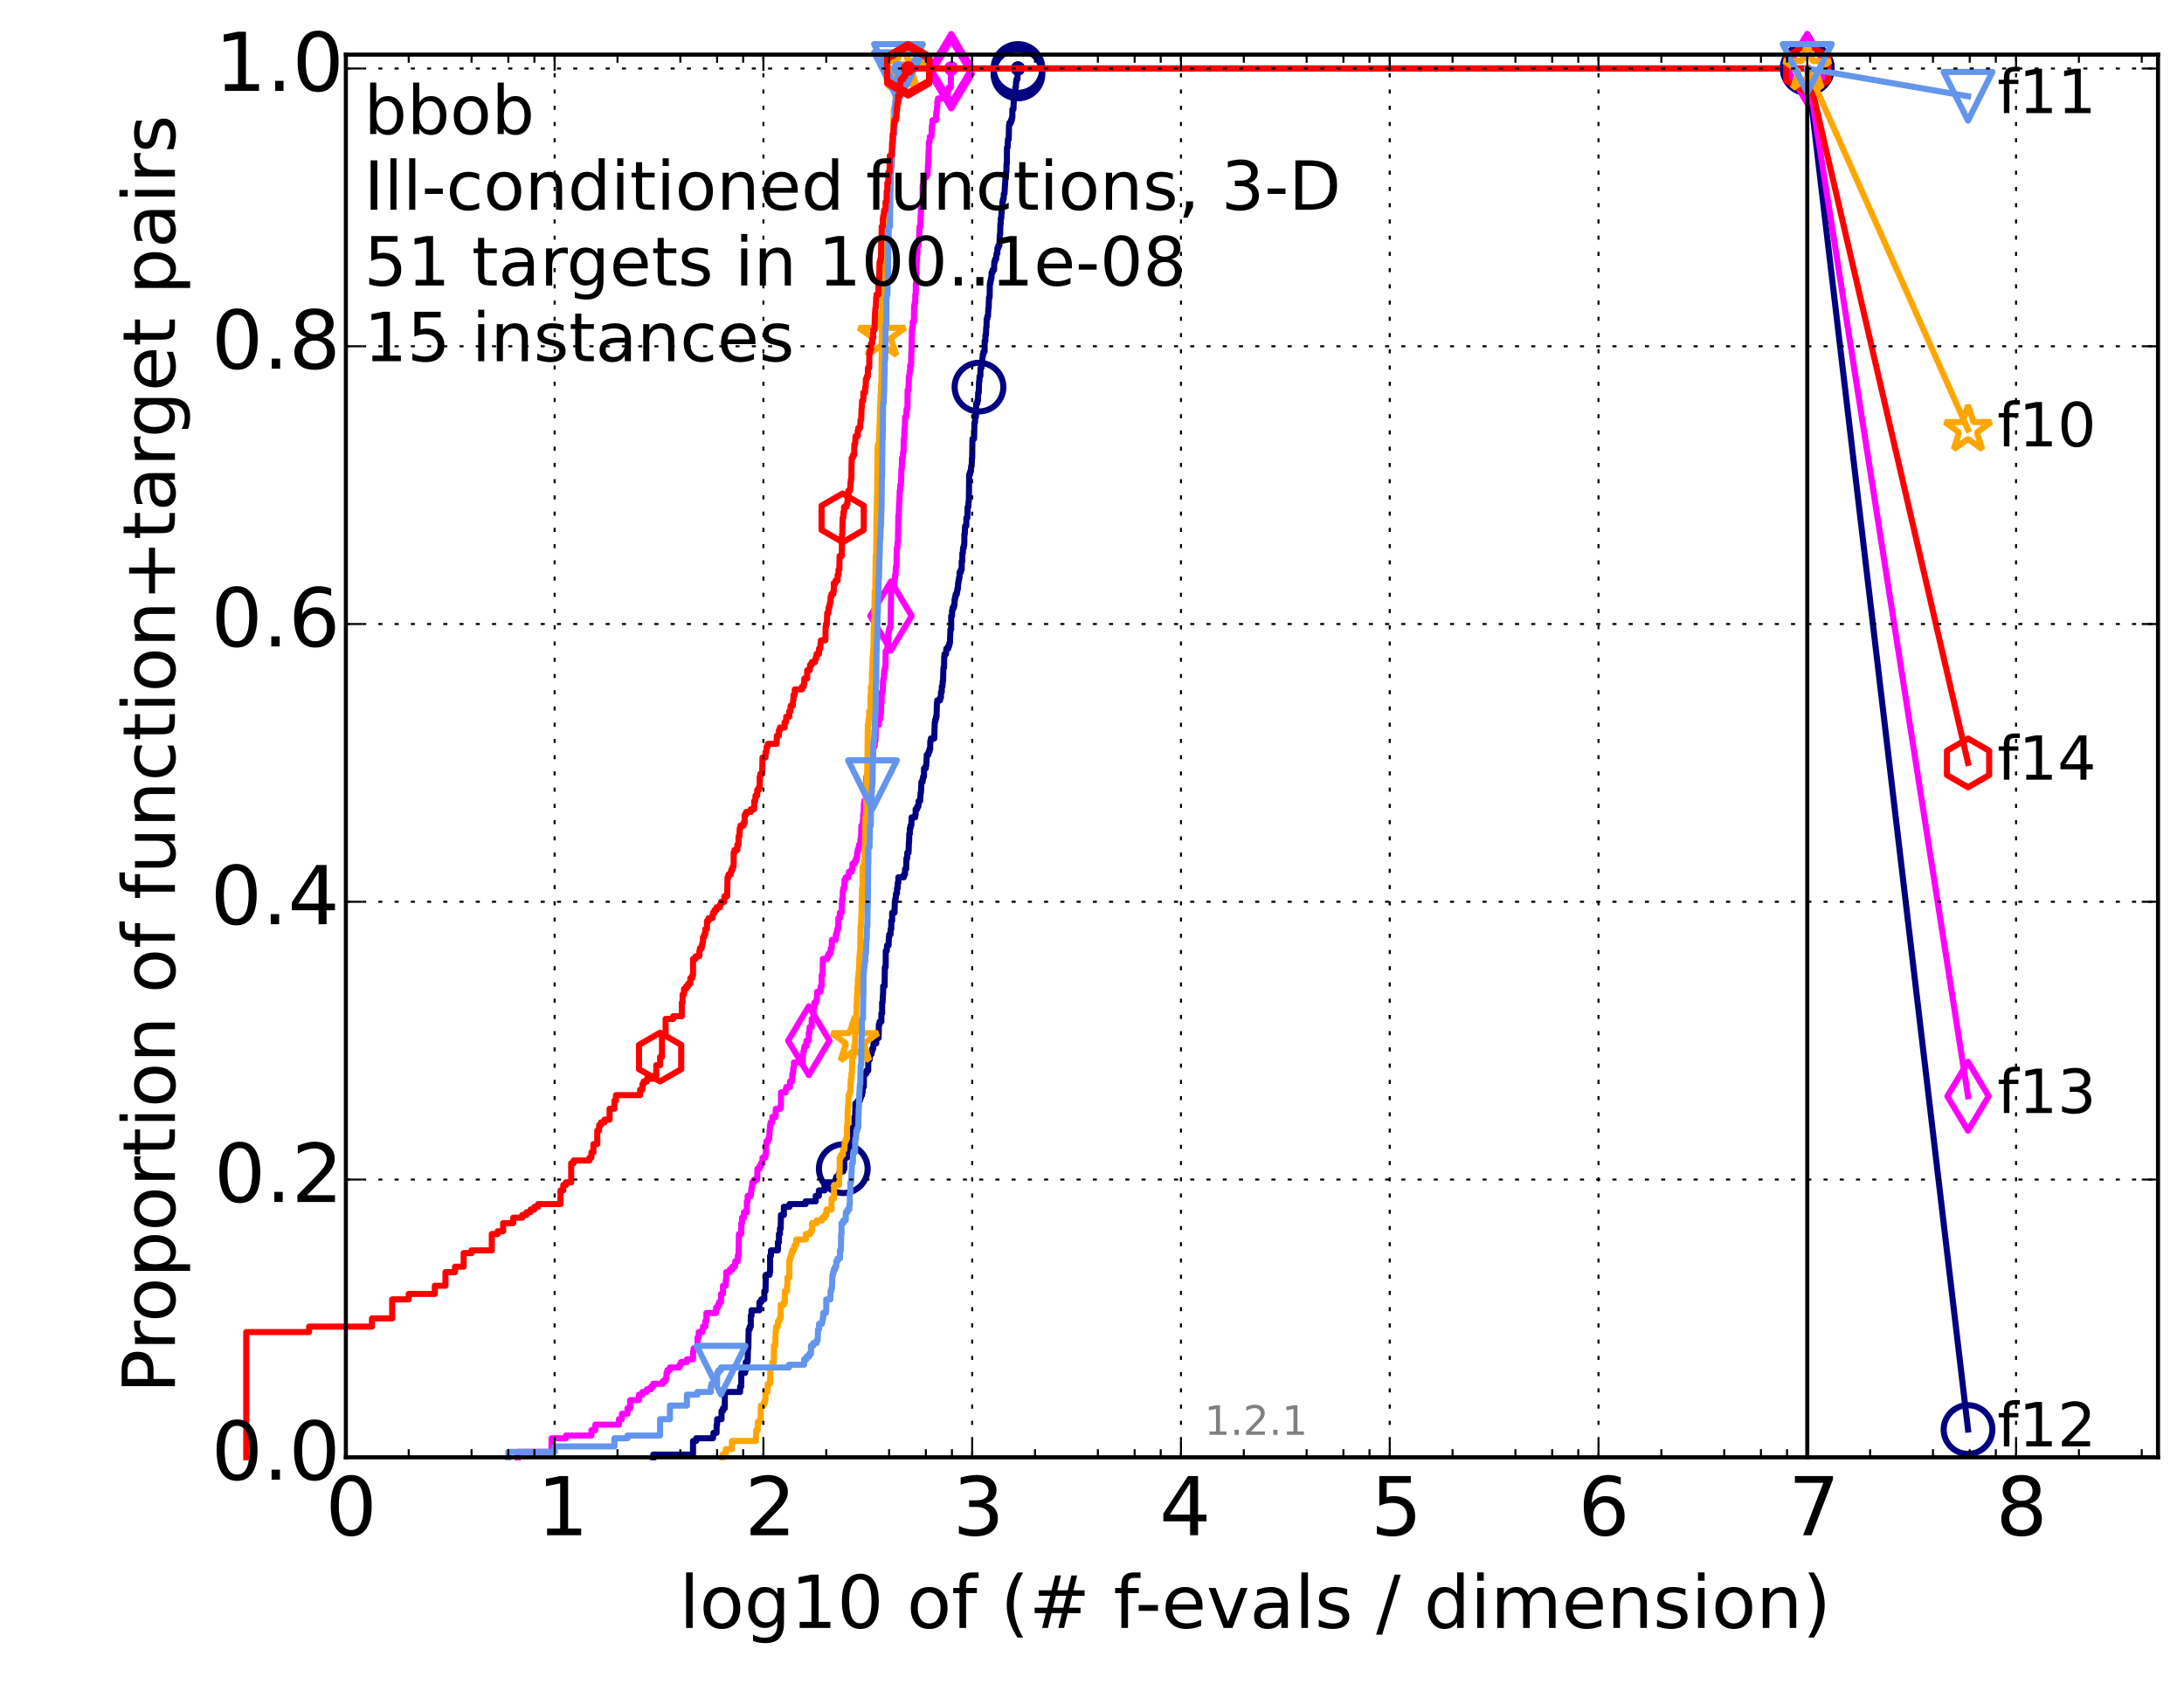 <?xml version="1.0" encoding="utf-8" standalone="no"?>
<!DOCTYPE svg PUBLIC "-//W3C//DTD SVG 1.1//EN"
  "http://www.w3.org/Graphics/SVG/1.1/DTD/svg11.dtd">
<!-- Created with matplotlib (http://matplotlib.org/) -->
<svg height="415pt" version="1.1" viewBox="0 0 538 415" width="538pt" xmlns="http://www.w3.org/2000/svg" xmlns:xlink="http://www.w3.org/1999/xlink">
 <defs>
  <style type="text/css">
*{stroke-linecap:butt;stroke-linejoin:round;}
  </style>
 </defs>
 <g id="figure_1">
  <g id="patch_1">
   <path d="
M0 415.456
L538.8 415.456
L538.8 0
L0 0
z
" style="fill:#ffffff;"/>
  </g>
  <g id="axes_1">
   <g id="patch_2">
    <path d="
M85.2 359.056
L531.6 359.056
L531.6 13.456
L85.2 13.456
z
" style="fill:#ffffff;"/>
   </g>
   <g id="line2d_1">
    <defs>
     <path d="
M0 1.5
C0.398 1.5 0.779 1.342 1.061 1.061
C1.342 0.779 1.5 0.398 1.5 0
C1.5 -0.398 1.342 -0.779 1.061 -1.061
C0.779 -1.342 0.398 -1.5 0 -1.5
C-0.398 -1.5 -0.779 -1.342 -1.061 -1.061
C-1.342 -0.779 -1.5 -0.398 -1.5 0
C-1.5 0.398 -1.342 0.779 -1.061 1.061
C-0.779 1.342 -0.398 1.5 0 1.5
z
" id="ma8fc8663ec" style="stroke:#000080;stroke-width:0.5;"/>
    </defs>
    <g>
     <use style="fill:#000080;stroke:#000080;stroke-width:0.5;" x="250.761" xlink:href="#ma8fc8663ec" y="16.878"/>
     <use style="fill:#000080;stroke:#000080;stroke-width:0.5;" x="250.761" xlink:href="#ma8fc8663ec" y="16.878"/>
    </g>
   </g>
   <g id="line2d_2">
    <path d="
M160.917 359.056
L160.917 358.385
L170.713 358.385
L170.713 355.031
L171.508 355.031
L171.508 354.36
L175.632 354.36
L175.632 353.689
L175.762 353.689
L175.762 353.018
L176.523 353.018
L176.523 351.005
L176.648 351.005
L176.648 349.663
L177.738 349.663
L177.738 347.65
L178.089 347.65
L178.089 346.979
L178.55 346.979
L178.55 342.954
L182.316 342.954
L182.316 341.612
L182.603 341.612
L182.603 338.257
L183.534 338.257
L183.534 337.586
L183.715 337.586
L183.715 335.574
L184.163 335.574
L184.251 332.219
L184.339 332.219
L184.427 327.522
L184.688 327.522
L184.688 326.851
L184.947 326.851
L184.947 324.168
L185.117 324.168
L185.117 322.826
L187.068 322.826
L187.068 320.813
L187.53 320.813
L187.53 320.142
L188.279 320.142
L188.279 318.129
L188.572 318.129
L188.645 314.104
L189.568 314.104
L189.568 313.433
L189.707 313.433
L189.707 309.407
L189.914 309.407
L189.914 308.065
L191.627 308.065
L191.627 306.052
L191.88 306.052
L191.88 304.039
L192.129 304.039
L192.129 302.698
L192.315 302.698
L192.376 299.343
L193.101 299.343
L193.101 297.33
L194.483 297.33
L194.483 296.659
L198.461 296.659
L198.461 295.988
L200.936 295.988
L200.936 294.646
L201.717 294.646
L201.717 293.304
L203.125 293.304
L203.125 291.963
L203.277 291.963
L203.277 291.292
L205.769 291.292
L205.769 290.621
L205.97 290.621
L205.97 289.95
L206.595 289.95
L206.595 289.279
L206.822 289.279
L206.822 288.608
L207.735 288.608
L207.735 287.937
L208.011 287.937
L208.011 285.253
L208.671 285.253
L208.671 283.911
L208.965 283.911
L208.965 281.899
L209.197 281.899
L209.255 280.557
L209.852 280.557
L209.852 279.886
L209.964 279.886
L209.964 277.873
L210.488 277.873
L210.488 275.189
L210.651 275.189
L210.732 271.834
L211.318 271.834
L211.318 271.164
L211.863 271.164
L211.863 270.493
L212.067 270.493
L212.067 269.822
L212.37 269.822
L212.37 269.151
L212.495 269.151
L212.545 267.809
L212.792 267.809
L212.817 265.125
L212.94 265.125
L212.94 264.454
L213.447 264.454
L213.447 263.783
L213.873 263.783
L213.896 261.099
L214.245 261.099
L214.245 259.758
L214.678 259.758
L214.678 259.087
L214.836 259.087
L214.836 258.416
L215.082 258.416
L215.192 257.074
L215.846 257.074
L215.888 255.732
L216.438 255.732
L216.501 252.377
L216.688 252.377
L216.688 251.706
L217.117 251.706
L217.117 249.694
L217.299 249.694
L217.299 247.01
L217.419 247.01
L217.499 244.997
L217.539 244.997
L217.559 242.984
L217.914 242.984
L217.972 238.288
L218.167 238.288
L218.205 234.262
L218.455 234.262
L218.512 232.92
L218.89 232.92
L218.964 230.907
L219.039 230.907
L219.039 230.236
L219.371 230.236
L219.408 228.894
L219.554 228.894
L219.554 226.882
L219.771 226.882
L219.771 224.869
L220.357 224.869
L220.427 222.185
L220.514 222.185
L220.514 221.514
L220.636 221.514
L220.722 220.172
L220.962 220.172
L220.962 218.83
L221.149 218.83
L221.149 217.488
L221.301 217.488
L221.301 216.147
L222.654 216.147
L222.654 215.476
L222.937 215.476
L222.937 214.134
L223.216 214.134
L223.293 211.45
L223.492 211.45
L223.492 210.108
L223.81 210.108
L223.9 207.424
L223.945 207.424
L223.989 205.412
L224.138 205.412
L224.138 204.07
L224.285 204.07
L224.285 203.399
L224.49 203.399
L224.577 201.386
L225.446 201.386
L225.446 200.715
L225.557 200.715
L225.557 199.373
L225.929 199.373
L225.929 198.702
L226.241 198.702
L226.295 197.36
L226.668 197.36
L226.773 195.348
L226.852 195.348
L226.957 193.335
L226.97 193.335
L226.97 192.664
L227.268 192.664
L227.268 191.993
L227.396 191.993
L227.396 191.322
L227.612 191.322
L227.612 189.309
L228.064 189.309
L228.064 188.638
L228.175 188.638
L228.274 186.625
L228.299 186.625
L228.299 185.954
L228.7 185.954
L228.7 185.283
L228.952 185.283
L228.952 184.613
L229.131 184.613
L229.166 182.6
L229.307 182.6
L229.307 181.929
L230.16 181.929
L230.261 177.903
L230.385 177.903
L230.385 177.232
L230.574 177.232
L230.574 176.561
L230.707 176.561
L230.795 173.207
L230.883 173.207
L230.883 172.536
L231.583 172.536
L231.583 171.865
L231.794 171.865
L231.794 170.523
L231.993 170.523
L231.993 169.181
L232.159 169.181
L232.221 167.839
L232.303 167.839
L232.406 164.484
L232.558 164.484
L232.589 161.801
L232.67 161.801
L232.67 161.13
L233.05 161.13
L233.12 159.788
L233.609 159.788
L233.609 159.117
L233.86 159.117
L233.86 158.446
L234.003 158.446
L234.098 155.762
L234.117 155.762
L234.117 155.091
L234.305 155.091
L234.315 151.737
L234.53 151.737
L234.53 150.395
L234.659 150.395
L234.659 149.724
L234.99 149.724
L234.99 149.053
L235.135 149.053
L235.135 147.711
L235.27 147.711
L235.27 147.04
L235.431 147.04
L235.431 146.369
L235.715 146.369
L235.715 145.698
L235.83 145.698
L235.83 145.027
L235.978 145.027
L236.004 143.685
L236.108 143.685
L236.108 143.014
L236.247 143.014
L236.247 142.343
L236.358 142.343
L236.375 141.002
L236.681 141.002
L236.681 140.331
L236.9 140.331
L236.9 138.318
L237.05 138.318
L237.066 136.305
L237.182 136.305
L237.24 134.963
L237.42 134.963
L237.42 134.292
L237.542 134.292
L237.567 131.608
L237.656 131.608
L237.736 129.596
L238.024 129.596
L238.064 127.583
L238.293 127.583
L238.371 124.899
L238.535 124.899
L238.589 123.557
L238.667 123.557
L238.744 116.848
L238.974 116.848
L238.974 116.177
L239.163 116.177
L239.239 114.835
L239.359 114.835
L239.426 112.822
L239.486 112.822
L239.545 108.126
L239.943 108.126
L240.052 104.1
L240.182 104.1
L240.204 102.758
L240.39 102.758
L240.483 99.403
L240.745 99.403
L240.745 98.733
L240.906 98.733
L240.962 96.72
L241.115 96.72
L241.17 94.036
L241.253 94.036
L241.301 92.694
L241.499 92.694
L241.547 90.681
L241.763 90.681
L241.843 89.339
L241.937 89.339
L242.044 87.998
L242.077 87.998
L242.077 87.327
L242.248 87.327
L242.248 86.656
L242.542 86.656
L242.555 83.972
L242.736 83.972
L242.743 82.63
L242.852 82.63
L242.954 80.617
L243.018 80.617
L243.043 78.604
L243.208 78.604
L243.208 77.933
L243.377 77.933
L243.477 75.921
L243.545 75.921
L243.632 73.237
L243.786 73.237
L243.835 69.882
L243.951 69.882
L243.951 69.211
L244.097 69.211
L244.097 68.54
L244.248 68.54
L244.248 67.198
L244.493 67.198
L244.493 66.528
L244.865 66.528
L244.935 64.515
L245.115 64.515
L245.115 63.844
L245.397 63.844
L245.477 62.502
L245.67 62.502
L245.681 61.16
L245.933 61.16
L245.933 60.489
L246.189 60.489
L246.288 57.805
L246.37 57.805
L246.43 55.122
L246.522 55.122
L246.522 53.78
L246.647 53.78
L246.69 52.438
L246.76 52.438
L246.803 51.096
L246.916 51.096
L246.916 49.754
L247.049 49.754
L247.049 49.083
L247.228 49.083
L247.281 47.741
L247.454 47.741
L247.552 45.728
L247.573 45.728
L247.677 43.716
L247.723 43.716
L247.821 42.374
L247.918 42.374
L247.938 40.361
L248.03 40.361
L248.055 36.335
L248.212 36.335
L248.297 34.322
L248.487 34.322
L248.552 30.968
L248.626 30.968
L248.626 30.297
L249.018 30.297
L249.018 29.626
L249.25 29.626
L249.25 28.955
L249.384 28.955
L249.384 26.942
L249.646 26.942
L249.716 24.929
L249.782 24.929
L249.867 22.917
L250.113 22.917
L250.113 21.575
L250.247 21.575
L250.298 20.233
L250.389 20.233
L250.389 19.562
L250.621 19.562
L250.698 18.22
L250.761 18.22
L250.761 16.878
L445.2 16.878
L445.2 16.878" style="fill:none;stroke:#000080;stroke-linecap:square;stroke-width:1.5;"/>
   </g>
   <g id="line2d_3">
    <defs>
     <path d="
M0 6
C1.591 6 3.117 5.368 4.243 4.243
C5.368 3.117 6 1.591 6 0
C6 -1.591 5.368 -3.117 4.243 -4.243
C3.117 -5.368 1.591 -6 0 -6
C-1.591 -6 -3.117 -5.368 -4.243 -4.243
C-5.368 -3.117 -6 -1.591 -6 0
C-6 1.591 -5.368 3.117 -4.243 4.243
C-3.117 5.368 -1.591 6 0 6
z
" id="mae466deef1" style="stroke:#000080;stroke-width:1.5;"/>
    </defs>
    <g>
     <use style="fill:none;stroke:#000080;stroke-width:1.5;" x="207.735" xlink:href="#mae466deef1" y="287.937"/>
     <use style="fill:none;stroke:#000080;stroke-width:1.5;" x="241.163" xlink:href="#mae466deef1" y="95.378"/>
     <use style="fill:none;stroke:#000080;stroke-width:1.5;" x="250.761" xlink:href="#mae466deef1" y="18.22"/>
     <use style="fill:none;stroke:#000080;stroke-width:1.5;" x="250.761" xlink:href="#mae466deef1" y="16.878"/>
     <use style="fill:none;stroke:#000080;stroke-width:1.5;" x="445.2" xlink:href="#mae466deef1" y="16.878"/>
    </g>
   </g>
   <g id="line2d_4"/>
   <g id="line2d_5">
    <defs>
     <path d="
M0 1.5
C0.398 1.5 0.779 1.342 1.061 1.061
C1.342 0.779 1.5 0.398 1.5 0
C1.5 -0.398 1.342 -0.779 1.061 -1.061
C0.779 -1.342 0.398 -1.5 0 -1.5
C-0.398 -1.5 -0.779 -1.342 -1.061 -1.061
C-1.342 -0.779 -1.5 -0.398 -1.5 0
C-1.5 0.398 -1.342 0.779 -1.061 1.061
C-0.779 1.342 -0.398 1.5 0 1.5
z
" id="m62d5190e8e" style="stroke:#ff00ff;stroke-width:0.5;"/>
    </defs>
    <g>
     <use style="fill:#ff00ff;stroke:#ff00ff;stroke-width:0.5;" x="234.315" xlink:href="#m62d5190e8e" y="16.878"/>
     <use style="fill:#ff00ff;stroke:#ff00ff;stroke-width:0.5;" x="234.315" xlink:href="#m62d5190e8e" y="16.878"/>
    </g>
   </g>
   <g id="line2d_6">
    <path d="
M127.572 359.056
L127.572 357.714
L135.871 357.714
L135.871 354.36
L139.424 354.36
L139.424 353.689
L145.685 353.689
L145.685 352.347
L146.656 352.347
L146.656 351.005
L152.479 351.005
L152.479 349.663
L153.2 349.663
L153.2 348.321
L154.575 348.321
L154.575 346.979
L155.232 346.979
L155.232 344.967
L157.39 344.967
L157.39 343.625
L158.255 343.625
L158.255 342.954
L159.358 342.954
L159.358 342.283
L160.409 342.283
L160.409 341.612
L160.917 341.612
L160.917 340.941
L163.295 340.941
L163.295 340.27
L163.962 340.27
L163.962 339.599
L164.18 339.599
L164.18 338.257
L164.395 338.257
L164.395 337.586
L165.031 337.586
L165.031 336.915
L167.405 336.915
L167.405 336.244
L167.777 336.244
L167.777 335.574
L169.207 335.574
L169.207 334.903
L170.713 334.903
L170.713 332.89
L170.875 332.89
L170.875 332.219
L171.818 332.219
L171.818 329.535
L172.124 329.535
L172.124 328.193
L173.018 328.193
L173.018 327.522
L173.163 327.522
L173.163 326.851
L173.736 326.851
L173.736 325.509
L174.017 325.509
L174.017 323.497
L176.398 323.497
L176.398 322.155
L176.895 322.155
L176.895 321.484
L177.139 321.484
L177.139 320.813
L177.619 320.813
L177.619 318.8
L178.089 318.8
L178.089 316.787
L178.777 316.787
L178.777 315.445
L178.889 315.445
L178.889 313.433
L179.769 313.433
L179.769 312.762
L180.408 312.762
L180.408 312.091
L181.028 312.091
L181.13 310.749
L181.731 310.749
L181.731 309.407
L181.928 309.407
L182.025 304.039
L182.603 304.039
L182.603 301.356
L182.792 301.356
L182.792 300.014
L183.259 300.014
L183.259 298.672
L183.985 298.672
L183.985 295.988
L184.163 295.988
L184.163 294.646
L184.947 294.646
L185.032 293.304
L185.117 293.304
L185.117 292.634
L185.286 292.634
L185.286 291.292
L185.786 291.292
L185.786 290.621
L186.516 290.621
L186.596 287.937
L187.145 287.937
L187.145 287.266
L187.453 287.266
L187.453 286.595
L187.833 286.595
L187.833 285.253
L188.499 285.253
L188.499 284.582
L188.645 284.582
L188.717 281.899
L188.79 281.899
L188.79 281.228
L189.218 281.228
L189.218 280.557
L189.499 280.557
L189.568 278.544
L189.638 278.544
L189.707 277.202
L189.845 277.202
L189.845 276.531
L190.253 276.531
L190.253 275.189
L191.049 275.189
L191.114 273.176
L192.253 273.176
L192.253 272.505
L192.376 272.505
L192.376 269.151
L193.513 269.151
L193.513 268.48
L193.687 268.48
L193.687 267.809
L194.594 267.809
L194.594 266.467
L195.088 266.467
L195.197 264.454
L195.359 264.454
L195.412 263.112
L195.572 263.112
L195.572 261.77
L197.749 261.77
L197.749 259.758
L197.894 259.758
L197.894 259.087
L198.037 259.087
L198.037 258.416
L198.179 258.416
L198.179 257.745
L198.648 257.745
L198.648 256.403
L199.242 256.403
L199.242 254.39
L199.422 254.39
L199.422 253.048
L199.953 253.048
L199.953 251.035
L200.343 251.035
L200.428 248.352
L200.599 248.352
L200.599 247.01
L201.103 247.01
L201.103 246.339
L201.227 246.339
L201.309 244.326
L202.157 244.326
L202.157 242.984
L202.393 242.984
L202.393 240.3
L202.627 240.3
L202.704 236.275
L203.798 236.275
L203.798 235.604
L204.126 235.604
L204.126 234.933
L204.593 234.933
L204.664 233.591
L204.91 233.591
L204.91 231.578
L205.903 231.578
L205.903 230.236
L206.103 230.236
L206.103 229.565
L206.235 229.565
L206.235 228.894
L206.465 228.894
L206.53 226.211
L206.886 226.211
L206.886 224.869
L207.33 224.869
L207.424 221.514
L207.58 221.514
L207.611 219.501
L207.735 219.501
L207.735 218.83
L208.011 218.83
L208.011 216.818
L208.343 216.818
L208.343 216.147
L208.994 216.147
L208.994 215.476
L209.11 215.476
L209.11 214.805
L209.796 214.805
L209.796 214.134
L209.992 214.134
L209.992 212.792
L210.597 212.792
L210.597 212.121
L210.894 212.121
L210.894 211.45
L211.133 211.45
L211.133 210.108
L211.266 210.108
L211.266 209.437
L211.475 209.437
L211.475 208.766
L211.631 208.766
L211.631 208.095
L211.94 208.095
L211.966 206.753
L212.093 206.753
L212.194 203.399
L212.495 203.399
L212.57 202.057
L212.62 202.057
L212.62 200.715
L212.743 200.715
L212.817 198.031
L212.915 198.031
L212.915 197.36
L213.279 197.36
L213.375 194.006
L213.423 194.006
L213.423 191.322
L213.802 191.322
L213.896 189.98
L213.966 189.98
L213.966 188.638
L214.588 188.638
L214.588 187.296
L215.104 187.296
L215.104 183.942
L215.434 183.942
L215.478 182.6
L215.652 182.6
L215.76 178.574
L216.501 178.574
L216.501 177.232
L216.832 177.232
L216.832 175.89
L217.016 175.89
L217.057 173.207
L217.178 173.207
L217.198 170.523
L217.439 170.523
L217.519 167.839
L217.599 167.839
L217.599 167.168
L217.737 167.168
L217.816 165.155
L217.972 165.155
L217.972 164.484
L218.128 164.484
L218.167 160.459
L218.569 160.459
L218.607 159.117
L218.777 159.117
L218.833 155.762
L218.964 155.762
L218.964 155.091
L219.187 155.091
L219.187 154.42
L219.371 154.42
L219.481 147.711
L219.499 147.711
L219.535 145.027
L219.644 145.027
L219.644 144.356
L220.181 144.356
L220.181 143.685
L220.322 143.685
L220.427 142.343
L220.497 142.343
L220.497 141.673
L220.618 141.673
L220.687 139.66
L220.825 139.66
L220.928 134.963
L221.081 134.963
L221.081 133.621
L221.2 133.621
L221.301 126.912
L221.401 126.912
L221.502 123.557
L221.551 123.557
L221.634 120.873
L221.766 120.873
L221.766 119.532
L221.947 119.532
L222.045 115.506
L222.158 115.506
L222.206 112.822
L222.399 112.822
L222.447 111.48
L222.575 111.48
L222.622 108.126
L222.749 108.126
L222.827 105.442
L222.906 105.442
L222.952 102.758
L223.216 102.758
L223.324 100.745
L223.538 100.745
L223.583 96.049
L223.795 96.049
L223.9 92.694
L224.004 92.694
L224.108 91.352
L224.197 91.352
L224.197 90.01
L224.432 90.01
L224.49 86.656
L224.548 86.656
L224.635 81.288
L224.708 81.288
L224.708 80.617
L224.837 80.617
L224.837 79.275
L225.136 79.275
L225.179 75.25
L225.32 75.25
L225.32 74.579
L225.46 74.579
L225.46 72.566
L225.585 72.566
L225.613 69.882
L225.737 69.882
L225.819 64.515
L225.861 64.515
L225.929 62.502
L226.011 62.502
L226.011 60.489
L226.281 60.489
L226.281 59.147
L226.402 59.147
L226.509 55.792
L226.721 55.792
L226.787 53.109
L226.852 53.109
L226.852 51.096
L227.139 51.096
L227.139 50.425
L227.281 50.425
L227.281 45.728
L227.473 45.728
L227.562 43.716
L228.151 43.716
L228.151 43.045
L228.506 43.045
L228.604 40.361
L228.652 40.361
L228.761 37.006
L228.809 37.006
L228.809 34.993
L228.964 34.993
L229.059 33.652
L229.46 33.652
L229.553 30.968
L229.622 30.968
L229.703 29.626
L230.574 29.626
L230.652 27.613
L230.729 27.613
L230.828 26.271
L230.905 26.271
L230.916 24.929
L231.068 24.929
L231.068 24.258
L232.128 24.258
L232.128 23.587
L233.444 23.587
L233.444 22.246
L233.687 22.246
L233.687 21.575
L234.193 21.575
L234.249 18.22
L234.315 18.22
L234.315 16.878
L445.2 16.878
L445.2 16.878" style="fill:none;stroke:#ff00ff;stroke-linecap:square;stroke-width:1.5;"/>
   </g>
   <g id="line2d_7">
    <defs>
     <path d="
M-3.9968e-16 8.485
L5.091 0
L4.88498e-16 -8.485
L-5.091 -1.77636e-15
z
" id="mf6640c921f" style="stroke:#ff00ff;stroke-linejoin:miter;stroke-width:1.5;"/>
    </defs>
    <g>
     <use style="fill:none;stroke:#ff00ff;stroke-linejoin:miter;stroke-width:1.5;" x="199.242" xlink:href="#mf6640c921f" y="256.403"/>
     <use style="fill:none;stroke:#ff00ff;stroke-linejoin:miter;stroke-width:1.5;" x="219.481" xlink:href="#mf6640c921f" y="151.737"/>
     <use style="fill:none;stroke:#ff00ff;stroke-linejoin:miter;stroke-width:1.5;" x="234.315" xlink:href="#mf6640c921f" y="18.22"/>
     <use style="fill:none;stroke:#ff00ff;stroke-linejoin:miter;stroke-width:1.5;" x="234.315" xlink:href="#mf6640c921f" y="16.878"/>
     <use style="fill:none;stroke:#ff00ff;stroke-linejoin:miter;stroke-width:1.5;" x="445.2" xlink:href="#mf6640c921f" y="16.878"/>
    </g>
   </g>
   <g id="line2d_8"/>
   <g id="line2d_9">
    <defs>
     <path d="
M0 1.5
C0.398 1.5 0.779 1.342 1.061 1.061
C1.342 0.779 1.5 0.398 1.5 0
C1.5 -0.398 1.342 -0.779 1.061 -1.061
C0.779 -1.342 0.398 -1.5 0 -1.5
C-0.398 -1.5 -0.779 -1.342 -1.061 -1.061
C-1.342 -0.779 -1.5 -0.398 -1.5 0
C-1.5 0.398 -1.342 0.779 -1.061 1.061
C-0.779 1.342 -0.398 1.5 0 1.5
z
" id="m3747452efa" style="stroke:#ffa500;stroke-width:0.5;"/>
    </defs>
    <g>
     <use style="fill:#ffa500;stroke:#ffa500;stroke-width:0.5;" x="222.383" xlink:href="#m3747452efa" y="16.878"/>
     <use style="fill:#ffa500;stroke:#ffa500;stroke-width:0.5;" x="222.383" xlink:href="#m3747452efa" y="16.878"/>
    </g>
   </g>
   <g id="line2d_10">
    <path d="
M177.973 359.056
L177.973 358.385
L178.777 358.385
L178.777 357.044
L180.302 357.044
L180.302 355.031
L186.195 355.031
L186.276 352.347
L186.675 352.347
L186.675 350.334
L187.223 350.334
L187.223 349.663
L187.377 349.663
L187.453 346.309
L188.131 346.309
L188.131 345.638
L188.426 345.638
L188.426 344.967
L188.572 344.967
L188.572 342.954
L189.076 342.954
L189.147 340.941
L189.707 340.941
L189.776 336.915
L190.253 336.915
L190.253 335.574
L190.655 335.574
L190.655 331.548
L190.984 331.548
L191.049 328.193
L191.179 328.193
L191.179 326.851
L191.627 326.851
L191.627 325.509
L192.005 325.509
L192.005 324.839
L192.315 324.839
L192.315 321.484
L193.101 321.484
L193.101 320.813
L193.337 320.813
L193.337 318.129
L193.86 318.129
L193.86 316.787
L193.974 316.787
L193.974 314.774
L194.427 314.774
L194.427 310.749
L194.538 310.749
L194.538 310.078
L194.76 310.078
L194.76 309.407
L194.925 309.407
L194.925 308.736
L195.143 308.736
L195.143 308.065
L195.572 308.065
L195.572 307.394
L195.784 307.394
L195.784 306.723
L196.15 306.723
L196.15 305.381
L198.508 305.381
L198.508 304.039
L199.644 304.039
L199.644 303.369
L200.04 303.369
L200.04 301.356
L201.185 301.356
L201.185 300.685
L202.549 300.685
L202.549 300.014
L203.201 300.014
L203.201 299.343
L203.576 299.343
L203.576 298.001
L204.84 298.001
L204.84 295.317
L205.463 295.317
L205.463 291.963
L206.693 291.963
L206.757 289.279
L206.822 289.279
L206.854 285.253
L207.109 285.253
L207.109 284.582
L207.642 284.582
L207.642 283.24
L208.011 283.24
L208.102 281.228
L208.373 281.228
L208.373 280.557
L208.641 280.557
L208.641 277.202
L208.76 277.202
L208.848 272.505
L208.965 272.505
L209.052 269.822
L209.284 269.822
L209.284 269.151
L209.484 269.151
L209.541 266.467
L209.598 266.467
L209.598 265.796
L209.74 265.796
L209.74 264.454
L209.852 264.454
L209.936 261.77
L209.964 261.77
L209.964 260.429
L210.242 260.429
L210.269 259.087
L210.379 259.087
L210.434 257.745
L210.597 257.745
L210.678 254.39
L210.759 254.39
L210.813 252.377
L210.894 252.377
L211.001 247.681
L211.027 247.681
L211.133 244.997
L211.213 244.997
L211.213 242.984
L211.344 242.984
L211.344 240.971
L211.475 240.971
L211.475 239.629
L211.605 239.629
L211.709 235.604
L211.735 235.604
L211.838 234.262
L211.889 234.262
L211.991 228.223
L212.093 228.223
L212.194 224.869
L212.219 224.869
L212.295 220.843
L212.345 220.843
L212.345 218.83
L212.47 218.83
L212.495 213.463
L212.817 213.463
L212.817 212.121
L212.964 212.121
L213.037 208.766
L213.086 208.766
L213.183 201.386
L213.303 201.386
L213.399 196.689
L213.447 196.689
L213.471 194.006
L213.566 194.006
L213.661 186.625
L213.685 186.625
L213.779 178.574
L213.943 178.574
L213.943 177.232
L214.106 177.232
L214.106 175.219
L214.405 175.219
L214.451 171.194
L214.542 171.194
L214.542 169.181
L214.769 169.181
L214.814 165.155
L214.881 165.155
L214.97 161.801
L215.037 161.801
L215.104 159.788
L215.17 159.788
L215.237 154.42
L215.347 154.42
L215.456 145.698
L215.608 145.698
L215.716 136.976
L215.824 136.976
L215.91 126.912
L215.953 126.912
L216.059 120.873
L216.08 120.873
L216.186 110.138
L216.292 110.138
L216.292 109.468
L216.543 109.468
L216.646 104.771
L216.688 104.771
L216.791 100.074
L216.873 100.074
L216.893 97.391
L216.995 97.391
L217.016 94.707
L217.117 94.707
L217.218 82.63
L217.259 82.63
L217.259 81.288
L217.379 81.288
L217.479 75.25
L217.499 75.25
L217.559 71.224
L217.678 71.224
L217.717 68.54
L217.835 68.54
L217.933 63.844
L217.953 63.844
L217.953 63.173
L218.108 63.173
L218.147 59.818
L218.34 59.818
L218.436 57.805
L218.55 57.805
L218.626 52.438
L218.664 52.438
L218.72 48.412
L218.833 48.412
L218.833 46.399
L219.002 46.399
L219.095 43.716
L219.132 43.716
L219.132 42.374
L219.389 42.374
L219.481 39.69
L219.608 39.69
L219.68 37.006
L219.842 37.006
L219.914 33.652
L220.039 33.652
L220.074 28.955
L220.163 28.955
L220.163 26.942
L220.339 26.942
L220.339 26.271
L220.479 26.271
L220.479 25.6
L220.601 25.6
L220.601 23.587
L220.842 23.587
L220.842 22.246
L221.149 22.246
L221.149 20.233
L221.267 20.233
L221.267 18.891
L222.061 18.891
L222.061 17.549
L222.383 17.549
L222.383 16.878
L445.2 16.878
L445.2 16.878" style="fill:none;stroke:#ffa500;stroke-linecap:square;stroke-width:1.5;"/>
   </g>
   <g id="line2d_11">
    <defs>
     <path d="
M3.67394e-16 -6
L-1.347 -1.854
L-5.706 -1.854
L-2.18 0.708
L-3.527 4.854
L-4.20996e-16 2.292
L3.527 4.854
L2.18 0.708
L5.706 -1.854
L1.347 -1.854
z
" id="m73d367cfb6" style="stroke:#ffa500;stroke-linejoin:bevel;stroke-width:1.5;"/>
    </defs>
    <g>
     <use style="fill:none;stroke:#ffa500;stroke-linejoin:bevel;stroke-width:1.5;" x="210.597" xlink:href="#m73d367cfb6" y="256.403"/>
     <use style="fill:none;stroke:#ffa500;stroke-linejoin:bevel;stroke-width:1.5;" x="217.259" xlink:href="#m73d367cfb6" y="82.63"/>
     <use style="fill:none;stroke:#ffa500;stroke-linejoin:bevel;stroke-width:1.5;" x="222.383" xlink:href="#m73d367cfb6" y="16.878"/>
     <use style="fill:none;stroke:#ffa500;stroke-linejoin:bevel;stroke-width:1.5;" x="222.383" xlink:href="#m73d367cfb6" y="16.878"/>
     <use style="fill:none;stroke:#ffa500;stroke-linejoin:bevel;stroke-width:1.5;" x="445.2" xlink:href="#m73d367cfb6" y="16.878"/>
    </g>
   </g>
   <g id="line2d_12"/>
   <g id="line2d_13">
    <defs>
     <path d="
M0 1.5
C0.398 1.5 0.779 1.342 1.061 1.061
C1.342 0.779 1.5 0.398 1.5 0
C1.5 -0.398 1.342 -0.779 1.061 -1.061
C0.779 -1.342 0.398 -1.5 0 -1.5
C-0.398 -1.5 -0.779 -1.342 -1.061 -1.061
C-1.342 -0.779 -1.5 -0.398 -1.5 0
C-1.5 0.398 -1.342 0.779 -1.061 1.061
C-0.779 1.342 -0.398 1.5 0 1.5
z
" id="m03dd694df9" style="stroke:#6495ed;stroke-width:0.5;"/>
    </defs>
    <g>
     <use style="fill:#6495ed;stroke:#6495ed;stroke-width:0.5;" x="221.334" xlink:href="#m03dd694df9" y="16.878"/>
     <use style="fill:#6495ed;stroke:#6495ed;stroke-width:0.5;" x="221.334" xlink:href="#m03dd694df9" y="16.878"/>
    </g>
   </g>
   <g id="line2d_14">
    <path d="
M125.219 359.056
L125.219 357.714
L136.629 357.714
L136.629 356.373
L151.353 356.373
L151.353 354.36
L154.575 354.36
L154.575 353.689
L162.608 353.689
L162.608 349.663
L165.031 349.663
L165.031 346.309
L169.207 346.309
L169.207 343.625
L171.818 343.625
L171.818 342.954
L175.107 342.954
L175.107 341.612
L175.239 341.612
L175.239 340.941
L176.648 340.941
L176.648 338.257
L177.017 338.257
L177.017 337.586
L177.619 337.586
L177.619 336.915
L194.371 336.915
L194.371 336.244
L198.085 336.244
L198.085 334.903
L198.694 334.903
L198.694 334.232
L199.332 334.232
L199.332 333.561
L199.777 333.561
L199.777 331.548
L200.343 331.548
L200.343 330.877
L201.185 330.877
L201.185 330.206
L201.432 330.206
L201.514 327.522
L201.757 327.522
L201.757 326.18
L202.471 326.18
L202.471 325.509
L202.666 325.509
L202.666 324.839
L202.781 324.839
L202.781 323.497
L203.427 323.497
L203.427 322.826
L203.539 322.826
L203.539 320.142
L204.557 320.142
L204.593 318.129
L204.77 318.129
L204.77 317.458
L204.945 317.458
L205.05 314.104
L205.223 314.104
L205.223 313.433
L205.395 313.433
L205.395 312.762
L205.701 312.762
L205.701 312.091
L206.003 312.091
L206.003 310.749
L206.301 310.749
L206.301 310.078
L206.918 310.078
L206.918 308.065
L207.141 308.065
L207.204 304.039
L207.298 304.039
L207.298 301.356
L207.735 301.356
L207.735 300.685
L208.343 300.685
L208.373 298.672
L208.76 298.672
L208.76 298.001
L209.226 298.001
L209.255 296.659
L209.341 296.659
L209.341 293.975
L209.484 293.975
L209.484 291.292
L209.683 291.292
L209.768 288.608
L209.824 288.608
L209.824 286.595
L210.076 286.595
L210.186 283.911
L210.624 283.911
L210.705 280.557
L210.867 280.557
L210.974 278.544
L211.213 278.544
L211.213 277.873
L211.423 277.873
L211.527 273.176
L211.579 273.176
L211.683 269.151
L211.709 269.151
L211.812 267.138
L211.914 267.138
L212.017 262.441
L212.144 262.441
L212.219 255.732
L212.27 255.732
L212.37 251.035
L212.57 251.035
L212.669 244.997
L212.694 244.997
L212.719 239.629
L212.817 239.629
L212.842 238.288
L212.964 238.288
L213.037 236.946
L213.158 236.946
L213.183 234.933
L213.327 234.933
L213.423 231.578
L213.518 231.578
L213.566 228.223
L213.661 228.223
L213.732 222.856
L213.779 222.856
L213.873 212.792
L213.92 212.792
L213.92 208.766
L214.199 208.766
L214.291 203.399
L214.52 203.399
L214.565 198.031
L214.678 198.031
L214.769 194.677
L214.814 194.677
L214.814 193.335
L214.926 193.335
L215.015 187.967
L215.059 187.967
L215.148 182.6
L215.281 182.6
L215.39 179.916
L215.478 179.916
L215.565 175.89
L215.673 175.89
L215.781 168.51
L215.824 168.51
L215.931 160.459
L215.953 160.459
L215.995 157.775
L216.08 157.775
L216.186 151.066
L216.249 151.066
L216.313 147.04
L216.376 147.04
L216.48 142.343
L216.543 142.343
L216.646 136.976
L216.688 136.976
L216.77 132.95
L216.852 132.95
L216.955 129.596
L217.016 129.596
L217.117 125.57
L217.158 125.57
L217.239 117.519
L217.299 117.519
L217.379 108.126
L217.439 108.126
L217.539 99.403
L217.678 99.403
L217.776 96.72
L217.796 96.72
L217.894 92.023
L217.933 92.023
L217.933 88.668
L218.07 88.668
L218.167 79.946
L218.321 79.946
L218.378 73.237
L218.474 73.237
L218.474 72.566
L218.607 72.566
L218.702 67.869
L218.739 67.869
L218.833 60.489
L218.871 60.489
L218.946 55.792
L219.242 55.792
L219.316 47.07
L219.371 47.07
L219.426 42.374
L219.535 42.374
L219.535 41.032
L219.698 41.032
L219.789 37.677
L219.825 37.677
L219.878 36.335
L219.986 36.335
L220.039 32.981
L220.374 32.981
L220.462 26.271
L220.497 26.271
L220.531 24.929
L220.653 24.929
L220.756 23.587
L220.774 23.587
L220.774 20.904
L220.928 20.904
L220.928 20.233
L221.098 20.233
L221.115 18.891
L221.334 18.891
L221.334 16.878
L445.2 16.878
L445.2 16.878" style="fill:none;stroke:#6495ed;stroke-linecap:square;stroke-width:1.5;"/>
   </g>
   <g id="line2d_15">
    <defs>
     <path d="
M-7.34788e-16 6
L6 -6
L-6 -6
z
" id="md7b19447de" style="stroke:#6495ed;stroke-linejoin:miter;stroke-width:1.5;"/>
    </defs>
    <g>
     <use style="fill:none;stroke:#6495ed;stroke-linejoin:miter;stroke-width:1.5;" x="177.619" xlink:href="#md7b19447de" y="337.586"/>
     <use style="fill:none;stroke:#6495ed;stroke-linejoin:miter;stroke-width:1.5;" x="214.926" xlink:href="#md7b19447de" y="193.335"/>
     <use style="fill:none;stroke:#6495ed;stroke-linejoin:miter;stroke-width:1.5;" x="221.334" xlink:href="#md7b19447de" y="18.891"/>
     <use style="fill:none;stroke:#6495ed;stroke-linejoin:miter;stroke-width:1.5;" x="221.334" xlink:href="#md7b19447de" y="16.878"/>
     <use style="fill:none;stroke:#6495ed;stroke-linejoin:miter;stroke-width:1.5;" x="445.2" xlink:href="#md7b19447de" y="16.878"/>
    </g>
   </g>
   <g id="line2d_16"/>
   <g id="line2d_17">
    <defs>
     <path d="
M0 1.5
C0.398 1.5 0.779 1.342 1.061 1.061
C1.342 0.779 1.5 0.398 1.5 0
C1.5 -0.398 1.342 -0.779 1.061 -1.061
C0.779 -1.342 0.398 -1.5 0 -1.5
C-0.398 -1.5 -0.779 -1.342 -1.061 -1.061
C-1.342 -0.779 -1.5 -0.398 -1.5 0
C-1.5 0.398 -1.342 0.779 -1.061 1.061
C-0.779 1.342 -0.398 1.5 0 1.5
z
" id="ma07bdd5909" style="stroke:#ff0000;stroke-width:0.5;"/>
    </defs>
    <g>
     <use style="fill:#ff0000;stroke:#ff0000;stroke-width:0.5;" x="223.719" xlink:href="#ma07bdd5909" y="16.878"/>
     <use style="fill:#ff0000;stroke:#ff0000;stroke-width:0.5;" x="223.719" xlink:href="#ma07bdd5909" y="16.878"/>
    </g>
   </g>
   <g id="line2d_18">
    <path d="
M60.662 359.056
L60.662 328.193
L76.144 328.193
L76.144 326.851
L91.625 326.851
L91.625 324.839
L96.609 324.839
L96.609 320.142
L100.682 320.142
L100.682 318.8
L107.107 318.8
L107.107 316.787
L109.738 316.787
L109.738 313.433
L112.091 313.433
L112.091 312.091
L114.22 312.091
L114.22 308.736
L116.163 308.736
L116.163 308.065
L121.147 308.065
L121.147 304.039
L122.589 304.039
L122.589 303.369
L123.943 303.369
L123.943 301.356
L126.427 301.356
L126.427 300.014
L128.662 300.014
L128.662 299.343
L129.701 299.343
L129.701 298.672
L130.694 298.672
L130.694 298.001
L131.645 298.001
L131.645 297.33
L132.556 297.33
L132.556 296.659
L138.07 296.659
L138.07 293.304
L138.757 293.304
L138.757 291.963
L139.424 291.963
L139.424 291.292
L140.701 291.292
L140.701 286.595
L141.313 286.595
L141.313 285.924
L145.183 285.924
L145.183 285.253
L145.685 285.253
L145.685 283.911
L146.176 283.911
L146.176 281.899
L147.126 281.899
L147.126 278.544
L147.587 278.544
L147.587 277.202
L148.038 277.202
L148.038 276.531
L148.914 276.531
L148.914 275.86
L150.167 275.86
L150.167 273.176
L151.353 273.176
L151.353 271.164
L151.735 271.164
L151.735 269.822
L157.682 269.822
L157.682 268.48
L158.255 268.48
L158.255 267.138
L158.536 267.138
L158.536 266.467
L159.358 266.467
L159.358 265.796
L160.917 265.796
L160.917 265.125
L161.657 265.125
L161.657 262.441
L162.608 262.441
L162.608 260.429
L163.068 260.429
L163.068 255.061
L163.962 255.061
L163.962 251.035
L165.85 251.035
L165.85 250.364
L167.961 250.364
L167.961 247.01
L168.143 247.01
L168.143 244.997
L168.503 244.997
L168.503 243.655
L169.033 243.655
L169.033 242.984
L169.551 242.984
L169.551 242.313
L170.056 242.313
L170.056 240.971
L170.551 240.971
L170.551 240.3
L170.713 240.3
L170.713 236.275
L171.351 236.275
L171.351 235.604
L172.276 235.604
L172.276 234.262
L172.426 234.262
L172.426 233.591
L172.871 233.591
L172.871 232.92
L173.018 232.92
L173.018 232.249
L173.163 232.249
L173.163 230.907
L173.452 230.907
L173.452 230.236
L173.736 230.236
L173.736 228.894
L174.156 228.894
L174.156 226.882
L174.569 226.882
L174.569 226.211
L175.502 226.211
L175.502 225.54
L175.632 225.54
L175.632 224.869
L176.019 224.869
L176.019 224.198
L176.523 224.198
L176.523 223.527
L177.38 223.527
L177.38 222.856
L177.619 222.856
L177.619 222.185
L178.436 222.185
L178.436 220.843
L179.112 220.843
L179.223 216.147
L179.443 216.147
L179.443 215.476
L179.984 215.476
L179.984 214.805
L180.197 214.805
L180.197 214.134
L180.512 214.134
L180.512 213.463
L180.72 213.463
L180.72 210.108
L180.926 210.108
L180.926 209.437
L181.632 209.437
L181.632 208.095
L181.928 208.095
L181.928 206.083
L182.123 206.083
L182.22 204.07
L182.412 204.07
L182.412 203.399
L183.166 203.399
L183.166 202.728
L183.442 202.728
L183.442 200.715
L183.806 200.715
L183.806 200.044
L184.947 200.044
L184.947 199.373
L185.786 199.373
L185.786 197.36
L186.032 197.36
L186.114 196.018
L186.516 196.018
L186.516 194.677
L186.911 194.677
L186.911 194.006
L187.145 194.006
L187.145 191.322
L187.3 191.322
L187.3 190.651
L187.757 190.651
L187.833 186.625
L188.572 186.625
L188.572 185.283
L188.79 185.283
L188.861 183.942
L189.147 183.942
L189.147 183.271
L191.308 183.271
L191.372 181.258
L191.88 181.258
L191.88 179.916
L192.129 179.916
L192.129 179.245
L193.278 179.245
L193.278 177.903
L193.629 177.903
L193.687 176.561
L194.427 176.561
L194.427 175.219
L194.76 175.219
L194.76 173.878
L195.305 173.878
L195.359 172.536
L195.466 172.536
L195.466 171.194
L195.784 171.194
L195.784 169.852
L197.556 169.852
L197.556 169.181
L197.989 169.181
L197.989 168.51
L198.132 168.51
L198.132 167.168
L198.832 167.168
L198.832 165.155
L199.467 165.155
L199.556 163.813
L199.953 163.813
L199.953 163.143
L200.768 163.143
L200.768 162.472
L201.019 162.472
L201.019 161.801
L201.144 161.801
L201.144 161.13
L201.757 161.13
L201.757 159.788
L202.077 159.788
L202.117 158.446
L202.196 158.446
L202.196 157.775
L203.314 157.775
L203.389 154.42
L203.464 154.42
L203.464 153.749
L203.687 153.749
L203.761 151.066
L204.09 151.066
L204.09 149.724
L204.307 149.724
L204.307 149.053
L204.45 149.053
L204.45 148.382
L204.593 148.382
L204.593 147.04
L204.805 147.04
L204.805 146.369
L205.258 146.369
L205.258 145.698
L205.395 145.698
L205.395 143.685
L205.836 143.685
L205.836 143.014
L206.334 143.014
L206.334 141.673
L206.563 141.673
L206.563 140.331
L206.757 140.331
L206.822 136.976
L207.361 136.976
L207.424 131.608
L207.486 131.608
L207.58 127.583
L207.735 127.583
L207.735 126.241
L207.919 126.241
L207.919 124.899
L208.523 124.899
L208.523 124.228
L208.73 124.228
L208.818 122.215
L208.994 122.215
L208.994 120.873
L209.427 120.873
L209.513 118.861
L209.598 118.861
L209.598 118.19
L209.711 118.19
L209.796 112.822
L210.076 112.822
L210.076 112.151
L210.406 112.151
L210.461 109.468
L210.651 109.468
L210.759 107.455
L211.292 107.455
L211.292 106.113
L211.423 106.113
L211.423 105.442
L211.889 105.442
L211.966 103.429
L212.144 103.429
L212.219 100.745
L212.27 100.745
L212.37 98.733
L212.644 98.733
L212.694 96.72
L213.086 96.72
L213.134 95.378
L213.255 95.378
L213.303 93.365
L213.542 93.365
L213.542 92.694
L213.802 92.694
L213.802 90.681
L214.106 90.681
L214.175 86.656
L214.451 86.656
L214.542 85.314
L214.565 85.314
L214.565 84.643
L214.881 84.643
L214.881 83.301
L215.104 83.301
L215.104 81.288
L215.412 81.288
L215.521 77.263
L215.543 77.263
L215.652 75.921
L215.738 75.921
L215.846 73.237
L215.91 73.237
L215.91 72.566
L216.397 72.566
L216.397 69.211
L216.563 69.211
L216.667 64.515
L216.852 64.515
L216.852 63.844
L217.016 63.844
L217.097 59.147
L217.158 59.147
L217.198 55.792
L217.459 55.792
L217.459 53.78
L217.579 53.78
L217.579 53.109
L217.698 53.109
L217.796 51.767
L218.128 51.767
L218.147 49.754
L218.397 49.754
L218.417 47.07
L218.55 47.07
L218.588 45.057
L218.815 45.057
L218.871 42.374
L219.132 42.374
L219.187 38.348
L219.662 38.348
L219.771 34.993
L219.896 34.993
L219.896 32.981
L220.057 32.981
L220.145 30.968
L220.198 30.968
L220.198 30.297
L220.322 30.297
L220.322 29.626
L220.705 29.626
L220.705 28.955
L220.842 28.955
L220.911 26.942
L221.013 26.942
L221.013 25.6
L221.233 25.6
L221.233 23.587
L221.651 23.587
L221.733 20.904
L221.783 20.904
L221.849 19.562
L222.463 19.562
L222.463 18.891
L222.952 18.891
L222.952 18.22
L223.201 18.22
L223.201 17.549
L223.719 17.549
L223.719 16.878
L445.2 16.878
L445.2 16.878" style="fill:none;stroke:#ff0000;stroke-linecap:square;stroke-width:1.5;"/>
   </g>
   <g id="line2d_19">
    <defs>
     <path d="
M3.67394e-16 -6
L-5.196 -3
L-5.196 3
L-1.10218e-15 6
L5.196 3
L5.196 -3
z
" id="m98e028c2bf" style="stroke:#ff0000;stroke-linejoin:miter;stroke-width:1.5;"/>
    </defs>
    <g>
     <use style="fill:none;stroke:#ff0000;stroke-linejoin:miter;stroke-width:1.5;" x="162.608" xlink:href="#m98e028c2bf" y="260.429"/>
     <use style="fill:none;stroke:#ff0000;stroke-linejoin:miter;stroke-width:1.5;" x="207.58" xlink:href="#m98e028c2bf" y="127.583"/>
     <use style="fill:none;stroke:#ff0000;stroke-linejoin:miter;stroke-width:1.5;" x="223.719" xlink:href="#m98e028c2bf" y="17.549"/>
     <use style="fill:none;stroke:#ff0000;stroke-linejoin:miter;stroke-width:1.5;" x="223.719" xlink:href="#m98e028c2bf" y="16.878"/>
     <use style="fill:none;stroke:#ff0000;stroke-linejoin:miter;stroke-width:1.5;" x="223.719" xlink:href="#m98e028c2bf" y="16.878"/>
     <use style="fill:none;stroke:#ff0000;stroke-linejoin:miter;stroke-width:1.5;" x="445.2" xlink:href="#m98e028c2bf" y="16.878"/>
    </g>
   </g>
   <g id="line2d_20"/>
   <g id="line2d_21">
    <path d="
M445.2 16.878
L484.8 352.213" style="fill:none;stroke:#000080;stroke-linecap:square;stroke-width:1.5;"/>
    <g>
     <use style="fill:none;stroke:#000080;stroke-width:1.5;" x="445.2" xlink:href="#mae466deef1" y="16.878"/>
     <use style="fill:none;stroke:#000080;stroke-width:1.5;" x="484.8" xlink:href="#mae466deef1" y="352.213"/>
    </g>
   </g>
   <g id="line2d_22">
    <path d="
M445.2 16.878
L484.8 270.09" style="fill:none;stroke:#ff00ff;stroke-linecap:square;stroke-width:1.5;"/>
    <g>
     <use style="fill:none;stroke:#ff00ff;stroke-linejoin:miter;stroke-width:1.5;" x="445.2" xlink:href="#mf6640c921f" y="16.878"/>
     <use style="fill:none;stroke:#ff00ff;stroke-linejoin:miter;stroke-width:1.5;" x="484.8" xlink:href="#mf6640c921f" y="270.09"/>
    </g>
   </g>
   <g id="line2d_23">
    <path d="
M445.2 16.878
L484.8 187.967" style="fill:none;stroke:#ff0000;stroke-linecap:square;stroke-width:1.5;"/>
    <g>
     <use style="fill:none;stroke:#ff0000;stroke-linejoin:miter;stroke-width:1.5;" x="445.2" xlink:href="#m98e028c2bf" y="16.878"/>
     <use style="fill:none;stroke:#ff0000;stroke-linejoin:miter;stroke-width:1.5;" x="484.8" xlink:href="#m98e028c2bf" y="187.967"/>
    </g>
   </g>
   <g id="line2d_24">
    <path d="
M445.2 16.878
L484.8 105.844" style="fill:none;stroke:#ffa500;stroke-linecap:square;stroke-width:1.5;"/>
    <g>
     <use style="fill:none;stroke:#ffa500;stroke-linejoin:bevel;stroke-width:1.5;" x="445.2" xlink:href="#m73d367cfb6" y="16.878"/>
     <use style="fill:none;stroke:#ffa500;stroke-linejoin:bevel;stroke-width:1.5;" x="484.8" xlink:href="#m73d367cfb6" y="105.844"/>
    </g>
   </g>
   <g id="line2d_25">
    <path d="
M445.2 16.878
L484.8 23.722" style="fill:none;stroke:#6495ed;stroke-linecap:square;stroke-width:1.5;"/>
    <g>
     <use style="fill:none;stroke:#6495ed;stroke-linejoin:miter;stroke-width:1.5;" x="445.2" xlink:href="#md7b19447de" y="16.878"/>
     <use style="fill:none;stroke:#6495ed;stroke-linejoin:miter;stroke-width:1.5;" x="484.8" xlink:href="#md7b19447de" y="23.722"/>
    </g>
   </g>
   <g id="line2d_26">
    <path d="
M445.2 359.056
L445.2 16.878" style="fill:none;stroke:#000000;stroke-linecap:square;"/>
   </g>
   <g id="patch_3">
    <path d="
M85.2 13.456
L531.6 13.456" style="fill:none;stroke:#000000;stroke-linecap:square;stroke-linejoin:miter;"/>
   </g>
   <g id="patch_4">
    <path d="
M531.6 359.056
L531.6 13.456" style="fill:none;stroke:#000000;stroke-linecap:square;stroke-linejoin:miter;"/>
   </g>
   <g id="patch_5">
    <path d="
M85.2 359.056
L531.6 359.056" style="fill:none;stroke:#000000;stroke-linecap:square;stroke-linejoin:miter;"/>
   </g>
   <g id="patch_6">
    <path d="
M85.2 359.056
L85.2 13.456" style="fill:none;stroke:#000000;stroke-linecap:square;stroke-linejoin:miter;"/>
   </g>
   <g id="matplotlib.axis_1">
    <g id="xtick_1">
     <g id="line2d_27">
      <path clip-path="url(#p54ce849065)" d="
M85.2 359.056
L85.2 13.456" style="fill:none;stroke:#000000;stroke-dasharray:1,3;stroke-dashoffset:0.0;stroke-width:0.5;"/>
     </g>
     <g id="line2d_28">
      <defs>
       <path d="
M0 0
L0 -4" id="m93b0483c22" style="stroke:#000000;stroke-width:0.5;"/>
      </defs>
      <g>
       <use style="stroke:#000000;stroke-width:0.5;" x="85.2" xlink:href="#m93b0483c22" y="359.056"/>
      </g>
     </g>
     <g id="line2d_29">
      <defs>
       <path d="
M0 0
L0 4" id="m741efc42ff" style="stroke:#000000;stroke-width:0.5;"/>
      </defs>
      <g>
       <use style="stroke:#000000;stroke-width:0.5;" x="85.2" xlink:href="#m741efc42ff" y="13.456"/>
      </g>
     </g>
     <g id="text_1">
      <!-- 0 -->
      <defs>
       <path d="
M31.781 66.406
Q24.172 66.406 20.328 58.906
Q16.5 51.422 16.5 36.375
Q16.5 21.391 20.328 13.891
Q24.172 6.391 31.781 6.391
Q39.453 6.391 43.281 13.891
Q47.125 21.391 47.125 36.375
Q47.125 51.422 43.281 58.906
Q39.453 66.406 31.781 66.406
M31.781 74.219
Q44.047 74.219 50.516 64.516
Q56.984 54.828 56.984 36.375
Q56.984 17.969 50.516 8.266
Q44.047 -1.422 31.781 -1.422
Q19.531 -1.422 13.062 8.266
Q6.594 17.969 6.594 36.375
Q6.594 54.828 13.062 64.516
Q19.531 74.219 31.781 74.219" id="BitstreamVeraSans-Roman-30"/>
      </defs>
      <g transform="translate(80.161 378.253)scale(0.2 -0.2)">
       <use xlink:href="#BitstreamVeraSans-Roman-30"/>
      </g>
     </g>
    </g>
    <g id="xtick_2">
     <g id="line2d_30">
      <path clip-path="url(#p54ce849065)" d="
M136.629 359.056
L136.629 13.456" style="fill:none;stroke:#000000;stroke-dasharray:1,3;stroke-dashoffset:0.0;stroke-width:0.5;"/>
     </g>
     <g id="line2d_31">
      <g>
       <use style="stroke:#000000;stroke-width:0.5;" x="136.629" xlink:href="#m93b0483c22" y="359.056"/>
      </g>
     </g>
     <g id="line2d_32">
      <g>
       <use style="stroke:#000000;stroke-width:0.5;" x="136.629" xlink:href="#m741efc42ff" y="13.456"/>
      </g>
     </g>
     <g id="text_2">
      <!-- 1 -->
      <defs>
       <path d="
M12.406 8.297
L28.516 8.297
L28.516 63.922
L10.984 60.406
L10.984 69.391
L28.422 72.906
L38.281 72.906
L38.281 8.297
L54.391 8.297
L54.391 0
L12.406 0
z
" id="BitstreamVeraSans-Roman-31"/>
      </defs>
      <g transform="translate(132.288 378.253)scale(0.2 -0.2)">
       <use xlink:href="#BitstreamVeraSans-Roman-31"/>
      </g>
     </g>
    </g>
    <g id="xtick_3">
     <g id="line2d_33">
      <path clip-path="url(#p54ce849065)" d="
M188.057 359.056
L188.057 13.456" style="fill:none;stroke:#000000;stroke-dasharray:1,3;stroke-dashoffset:0.0;stroke-width:0.5;"/>
     </g>
     <g id="line2d_34">
      <g>
       <use style="stroke:#000000;stroke-width:0.5;" x="188.057" xlink:href="#m93b0483c22" y="359.056"/>
      </g>
     </g>
     <g id="line2d_35">
      <g>
       <use style="stroke:#000000;stroke-width:0.5;" x="188.057" xlink:href="#m741efc42ff" y="13.456"/>
      </g>
     </g>
     <g id="text_3">
      <!-- 2 -->
      <defs>
       <path d="
M19.188 8.297
L53.609 8.297
L53.609 0
L7.328 0
L7.328 8.297
Q12.938 14.109 22.625 23.891
Q32.328 33.688 34.812 36.531
Q39.547 41.844 41.422 45.531
Q43.312 49.219 43.312 52.781
Q43.312 58.594 39.234 62.25
Q35.156 65.922 28.609 65.922
Q23.969 65.922 18.812 64.312
Q13.672 62.703 7.812 59.422
L7.812 69.391
Q13.766 71.781 18.938 73
Q24.125 74.219 28.422 74.219
Q39.75 74.219 46.484 68.547
Q53.219 62.891 53.219 53.422
Q53.219 48.922 51.531 44.891
Q49.859 40.875 45.406 35.406
Q44.188 33.984 37.641 27.219
Q31.109 20.453 19.188 8.297" id="BitstreamVeraSans-Roman-32"/>
      </defs>
      <g transform="translate(183.429 378.253)scale(0.2 -0.2)">
       <use xlink:href="#BitstreamVeraSans-Roman-32"/>
      </g>
     </g>
    </g>
    <g id="xtick_4">
     <g id="line2d_36">
      <path clip-path="url(#p54ce849065)" d="
M239.486 359.056
L239.486 13.456" style="fill:none;stroke:#000000;stroke-dasharray:1,3;stroke-dashoffset:0.0;stroke-width:0.5;"/>
     </g>
     <g id="line2d_37">
      <g>
       <use style="stroke:#000000;stroke-width:0.5;" x="239.486" xlink:href="#m93b0483c22" y="359.056"/>
      </g>
     </g>
     <g id="line2d_38">
      <g>
       <use style="stroke:#000000;stroke-width:0.5;" x="239.486" xlink:href="#m741efc42ff" y="13.456"/>
      </g>
     </g>
     <g id="text_4">
      <!-- 3 -->
      <defs>
       <path d="
M40.578 39.312
Q47.656 37.797 51.625 33
Q55.609 28.219 55.609 21.188
Q55.609 10.406 48.188 4.484
Q40.766 -1.422 27.094 -1.422
Q22.516 -1.422 17.656 -0.516
Q12.797 0.391 7.625 2.203
L7.625 11.719
Q11.719 9.328 16.594 8.109
Q21.484 6.891 26.812 6.891
Q36.078 6.891 40.938 10.547
Q45.797 14.203 45.797 21.188
Q45.797 27.641 41.281 31.266
Q36.766 34.906 28.719 34.906
L20.219 34.906
L20.219 43.016
L29.109 43.016
Q36.375 43.016 40.234 45.922
Q44.094 48.828 44.094 54.297
Q44.094 59.906 40.109 62.906
Q36.141 65.922 28.719 65.922
Q24.656 65.922 20.016 65.031
Q15.375 64.156 9.812 62.312
L9.812 71.094
Q15.438 72.656 20.344 73.438
Q25.25 74.219 29.594 74.219
Q40.828 74.219 47.359 69.109
Q53.906 64.016 53.906 55.328
Q53.906 49.266 50.438 45.094
Q46.969 40.922 40.578 39.312" id="BitstreamVeraSans-Roman-33"/>
      </defs>
      <g transform="translate(234.687 378.253)scale(0.2 -0.2)">
       <use xlink:href="#BitstreamVeraSans-Roman-33"/>
      </g>
     </g>
    </g>
    <g id="xtick_5">
     <g id="line2d_39">
      <path clip-path="url(#p54ce849065)" d="
M290.914 359.056
L290.914 13.456" style="fill:none;stroke:#000000;stroke-dasharray:1,3;stroke-dashoffset:0.0;stroke-width:0.5;"/>
     </g>
     <g id="line2d_40">
      <g>
       <use style="stroke:#000000;stroke-width:0.5;" x="290.914" xlink:href="#m93b0483c22" y="359.056"/>
      </g>
     </g>
     <g id="line2d_41">
      <g>
       <use style="stroke:#000000;stroke-width:0.5;" x="290.914" xlink:href="#m741efc42ff" y="13.456"/>
      </g>
     </g>
     <g id="text_5">
      <!-- 4 -->
      <defs>
       <path d="
M37.797 64.312
L12.891 25.391
L37.797 25.391
z

M35.203 72.906
L47.609 72.906
L47.609 25.391
L58.016 25.391
L58.016 17.188
L47.609 17.188
L47.609 0
L37.797 0
L37.797 17.188
L4.891 17.188
L4.891 26.703
z
" id="BitstreamVeraSans-Roman-34"/>
      </defs>
      <g transform="translate(285.602 378.253)scale(0.2 -0.2)">
       <use xlink:href="#BitstreamVeraSans-Roman-34"/>
      </g>
     </g>
    </g>
    <g id="xtick_6">
     <g id="line2d_42">
      <path clip-path="url(#p54ce849065)" d="
M342.343 359.056
L342.343 13.456" style="fill:none;stroke:#000000;stroke-dasharray:1,3;stroke-dashoffset:0.0;stroke-width:0.5;"/>
     </g>
     <g id="line2d_43">
      <g>
       <use style="stroke:#000000;stroke-width:0.5;" x="342.343" xlink:href="#m93b0483c22" y="359.056"/>
      </g>
     </g>
     <g id="line2d_44">
      <g>
       <use style="stroke:#000000;stroke-width:0.5;" x="342.343" xlink:href="#m741efc42ff" y="13.456"/>
      </g>
     </g>
     <g id="text_6">
      <!-- 5 -->
      <defs>
       <path d="
M10.797 72.906
L49.516 72.906
L49.516 64.594
L19.828 64.594
L19.828 46.734
Q21.969 47.469 24.109 47.828
Q26.266 48.188 28.422 48.188
Q40.625 48.188 47.75 41.5
Q54.891 34.812 54.891 23.391
Q54.891 11.625 47.562 5.094
Q40.234 -1.422 26.906 -1.422
Q22.312 -1.422 17.547 -0.641
Q12.797 0.141 7.719 1.703
L7.719 11.625
Q12.109 9.234 16.797 8.062
Q21.484 6.891 26.703 6.891
Q35.156 6.891 40.078 11.328
Q45.016 15.766 45.016 23.391
Q45.016 31 40.078 35.438
Q35.156 39.891 26.703 39.891
Q22.75 39.891 18.812 39.016
Q14.891 38.141 10.797 36.281
z
" id="BitstreamVeraSans-Roman-35"/>
      </defs>
      <g transform="translate(337.626 378.253)scale(0.2 -0.2)">
       <use xlink:href="#BitstreamVeraSans-Roman-35"/>
      </g>
     </g>
    </g>
    <g id="xtick_7">
     <g id="line2d_45">
      <path clip-path="url(#p54ce849065)" d="
M393.771 359.056
L393.771 13.456" style="fill:none;stroke:#000000;stroke-dasharray:1,3;stroke-dashoffset:0.0;stroke-width:0.5;"/>
     </g>
     <g id="line2d_46">
      <g>
       <use style="stroke:#000000;stroke-width:0.5;" x="393.771" xlink:href="#m93b0483c22" y="359.056"/>
      </g>
     </g>
     <g id="line2d_47">
      <g>
       <use style="stroke:#000000;stroke-width:0.5;" x="393.771" xlink:href="#m741efc42ff" y="13.456"/>
      </g>
     </g>
     <g id="text_7">
      <!-- 6 -->
      <defs>
       <path d="
M33.016 40.375
Q26.375 40.375 22.484 35.828
Q18.609 31.297 18.609 23.391
Q18.609 15.531 22.484 10.953
Q26.375 6.391 33.016 6.391
Q39.656 6.391 43.531 10.953
Q47.406 15.531 47.406 23.391
Q47.406 31.297 43.531 35.828
Q39.656 40.375 33.016 40.375
M52.594 71.297
L52.594 62.312
Q48.875 64.062 45.094 64.984
Q41.312 65.922 37.594 65.922
Q27.828 65.922 22.672 59.328
Q17.531 52.734 16.797 39.406
Q19.672 43.656 24.016 45.922
Q28.375 48.188 33.594 48.188
Q44.578 48.188 50.953 41.516
Q57.328 34.859 57.328 23.391
Q57.328 12.156 50.688 5.359
Q44.047 -1.422 33.016 -1.422
Q20.359 -1.422 13.672 8.266
Q6.984 17.969 6.984 36.375
Q6.984 53.656 15.188 63.938
Q23.391 74.219 37.203 74.219
Q40.922 74.219 44.703 73.484
Q48.484 72.75 52.594 71.297" id="BitstreamVeraSans-Roman-36"/>
      </defs>
      <g transform="translate(388.737 378.253)scale(0.2 -0.2)">
       <use xlink:href="#BitstreamVeraSans-Roman-36"/>
      </g>
     </g>
    </g>
    <g id="xtick_8">
     <g id="line2d_48">
      <path clip-path="url(#p54ce849065)" d="
M445.2 359.056
L445.2 13.456" style="fill:none;stroke:#000000;stroke-dasharray:1,3;stroke-dashoffset:0.0;stroke-width:0.5;"/>
     </g>
     <g id="line2d_49">
      <g>
       <use style="stroke:#000000;stroke-width:0.5;" x="445.2" xlink:href="#m93b0483c22" y="359.056"/>
      </g>
     </g>
     <g id="line2d_50">
      <g>
       <use style="stroke:#000000;stroke-width:0.5;" x="445.2" xlink:href="#m741efc42ff" y="13.456"/>
      </g>
     </g>
     <g id="text_8">
      <!-- 7 -->
      <defs>
       <path d="
M8.203 72.906
L55.078 72.906
L55.078 68.703
L28.609 0
L18.312 0
L43.219 64.594
L8.203 64.594
z
" id="BitstreamVeraSans-Roman-37"/>
      </defs>
      <g transform="translate(440.512 378.253)scale(0.2 -0.2)">
       <use xlink:href="#BitstreamVeraSans-Roman-37"/>
      </g>
     </g>
    </g>
    <g id="xtick_9">
     <g id="line2d_51">
      <path clip-path="url(#p54ce849065)" d="
M496.629 359.056
L496.629 13.456" style="fill:none;stroke:#000000;stroke-dasharray:1,3;stroke-dashoffset:0.0;stroke-width:0.5;"/>
     </g>
     <g id="line2d_52">
      <g>
       <use style="stroke:#000000;stroke-width:0.5;" x="496.629" xlink:href="#m93b0483c22" y="359.056"/>
      </g>
     </g>
     <g id="line2d_53">
      <g>
       <use style="stroke:#000000;stroke-width:0.5;" x="496.629" xlink:href="#m741efc42ff" y="13.456"/>
      </g>
     </g>
     <g id="text_9">
      <!-- 8 -->
      <defs>
       <path d="
M31.781 34.625
Q24.75 34.625 20.719 30.859
Q16.703 27.094 16.703 20.516
Q16.703 13.922 20.719 10.156
Q24.75 6.391 31.781 6.391
Q38.812 6.391 42.859 10.172
Q46.922 13.969 46.922 20.516
Q46.922 27.094 42.891 30.859
Q38.875 34.625 31.781 34.625
M21.922 38.812
Q15.578 40.375 12.031 44.719
Q8.5 49.078 8.5 55.328
Q8.5 64.062 14.719 69.141
Q20.953 74.219 31.781 74.219
Q42.672 74.219 48.875 69.141
Q55.078 64.062 55.078 55.328
Q55.078 49.078 51.531 44.719
Q48 40.375 41.703 38.812
Q48.828 37.156 52.797 32.312
Q56.781 27.484 56.781 20.516
Q56.781 9.906 50.312 4.234
Q43.844 -1.422 31.781 -1.422
Q19.734 -1.422 13.25 4.234
Q6.781 9.906 6.781 20.516
Q6.781 27.484 10.781 32.312
Q14.797 37.156 21.922 38.812
M18.312 54.391
Q18.312 48.734 21.844 45.562
Q25.391 42.391 31.781 42.391
Q38.141 42.391 41.719 45.562
Q45.312 48.734 45.312 54.391
Q45.312 60.062 41.719 63.234
Q38.141 66.406 31.781 66.406
Q25.391 66.406 21.844 63.234
Q18.312 60.062 18.312 54.391" id="BitstreamVeraSans-Roman-38"/>
      </defs>
      <g transform="translate(491.629 378.253)scale(0.2 -0.2)">
       <use xlink:href="#BitstreamVeraSans-Roman-38"/>
      </g>
     </g>
    </g>
    <g id="xtick_10">
     <g id="line2d_54">
      <defs>
       <path d="
M0 0
L0 -2" id="m177f7580d0" style="stroke:#000000;stroke-width:0.5;"/>
      </defs>
      <g>
       <use style="stroke:#000000;stroke-width:0.5;" x="100.682" xlink:href="#m177f7580d0" y="359.056"/>
      </g>
     </g>
     <g id="line2d_55">
      <defs>
       <path d="
M0 0
L0 2" id="m5284c7e2a0" style="stroke:#000000;stroke-width:0.5;"/>
      </defs>
      <g>
       <use style="stroke:#000000;stroke-width:0.5;" x="100.682" xlink:href="#m5284c7e2a0" y="13.456"/>
      </g>
     </g>
    </g>
    <g id="xtick_11">
     <g id="line2d_56">
      <g>
       <use style="stroke:#000000;stroke-width:0.5;" x="116.163" xlink:href="#m177f7580d0" y="359.056"/>
      </g>
     </g>
     <g id="line2d_57">
      <g>
       <use style="stroke:#000000;stroke-width:0.5;" x="116.163" xlink:href="#m5284c7e2a0" y="13.456"/>
      </g>
     </g>
    </g>
    <g id="xtick_12">
     <g id="line2d_58">
      <g>
       <use style="stroke:#000000;stroke-width:0.5;" x="125.219" xlink:href="#m177f7580d0" y="359.056"/>
      </g>
     </g>
     <g id="line2d_59">
      <g>
       <use style="stroke:#000000;stroke-width:0.5;" x="125.219" xlink:href="#m5284c7e2a0" y="13.456"/>
      </g>
     </g>
    </g>
    <g id="xtick_13">
     <g id="line2d_60">
      <g>
       <use style="stroke:#000000;stroke-width:0.5;" x="131.645" xlink:href="#m177f7580d0" y="359.056"/>
      </g>
     </g>
     <g id="line2d_61">
      <g>
       <use style="stroke:#000000;stroke-width:0.5;" x="131.645" xlink:href="#m5284c7e2a0" y="13.456"/>
      </g>
     </g>
    </g>
    <g id="xtick_14">
     <g id="line2d_62">
      <g>
       <use style="stroke:#000000;stroke-width:0.5;" x="152.11" xlink:href="#m177f7580d0" y="359.056"/>
      </g>
     </g>
     <g id="line2d_63">
      <g>
       <use style="stroke:#000000;stroke-width:0.5;" x="152.11" xlink:href="#m5284c7e2a0" y="13.456"/>
      </g>
     </g>
    </g>
    <g id="xtick_15">
     <g id="line2d_64">
      <g>
       <use style="stroke:#000000;stroke-width:0.5;" x="167.592" xlink:href="#m177f7580d0" y="359.056"/>
      </g>
     </g>
     <g id="line2d_65">
      <g>
       <use style="stroke:#000000;stroke-width:0.5;" x="167.592" xlink:href="#m5284c7e2a0" y="13.456"/>
      </g>
     </g>
    </g>
    <g id="xtick_16">
     <g id="line2d_66">
      <g>
       <use style="stroke:#000000;stroke-width:0.5;" x="176.648" xlink:href="#m177f7580d0" y="359.056"/>
      </g>
     </g>
     <g id="line2d_67">
      <g>
       <use style="stroke:#000000;stroke-width:0.5;" x="176.648" xlink:href="#m5284c7e2a0" y="13.456"/>
      </g>
     </g>
    </g>
    <g id="xtick_17">
     <g id="line2d_68">
      <g>
       <use style="stroke:#000000;stroke-width:0.5;" x="183.073" xlink:href="#m177f7580d0" y="359.056"/>
      </g>
     </g>
     <g id="line2d_69">
      <g>
       <use style="stroke:#000000;stroke-width:0.5;" x="183.073" xlink:href="#m5284c7e2a0" y="13.456"/>
      </g>
     </g>
    </g>
    <g id="xtick_18">
     <g id="line2d_70">
      <g>
       <use style="stroke:#000000;stroke-width:0.5;" x="203.539" xlink:href="#m177f7580d0" y="359.056"/>
      </g>
     </g>
     <g id="line2d_71">
      <g>
       <use style="stroke:#000000;stroke-width:0.5;" x="203.539" xlink:href="#m5284c7e2a0" y="13.456"/>
      </g>
     </g>
    </g>
    <g id="xtick_19">
     <g id="line2d_72">
      <g>
       <use style="stroke:#000000;stroke-width:0.5;" x="219.02" xlink:href="#m177f7580d0" y="359.056"/>
      </g>
     </g>
     <g id="line2d_73">
      <g>
       <use style="stroke:#000000;stroke-width:0.5;" x="219.02" xlink:href="#m5284c7e2a0" y="13.456"/>
      </g>
     </g>
    </g>
    <g id="xtick_20">
     <g id="line2d_74">
      <g>
       <use style="stroke:#000000;stroke-width:0.5;" x="228.076" xlink:href="#m177f7580d0" y="359.056"/>
      </g>
     </g>
     <g id="line2d_75">
      <g>
       <use style="stroke:#000000;stroke-width:0.5;" x="228.076" xlink:href="#m5284c7e2a0" y="13.456"/>
      </g>
     </g>
    </g>
    <g id="xtick_21">
     <g id="line2d_76">
      <g>
       <use style="stroke:#000000;stroke-width:0.5;" x="234.502" xlink:href="#m177f7580d0" y="359.056"/>
      </g>
     </g>
     <g id="line2d_77">
      <g>
       <use style="stroke:#000000;stroke-width:0.5;" x="234.502" xlink:href="#m5284c7e2a0" y="13.456"/>
      </g>
     </g>
    </g>
    <g id="xtick_22">
     <g id="line2d_78">
      <g>
       <use style="stroke:#000000;stroke-width:0.5;" x="254.967" xlink:href="#m177f7580d0" y="359.056"/>
      </g>
     </g>
     <g id="line2d_79">
      <g>
       <use style="stroke:#000000;stroke-width:0.5;" x="254.967" xlink:href="#m5284c7e2a0" y="13.456"/>
      </g>
     </g>
    </g>
    <g id="xtick_23">
     <g id="line2d_80">
      <g>
       <use style="stroke:#000000;stroke-width:0.5;" x="270.449" xlink:href="#m177f7580d0" y="359.056"/>
      </g>
     </g>
     <g id="line2d_81">
      <g>
       <use style="stroke:#000000;stroke-width:0.5;" x="270.449" xlink:href="#m5284c7e2a0" y="13.456"/>
      </g>
     </g>
    </g>
    <g id="xtick_24">
     <g id="line2d_82">
      <g>
       <use style="stroke:#000000;stroke-width:0.5;" x="279.505" xlink:href="#m177f7580d0" y="359.056"/>
      </g>
     </g>
     <g id="line2d_83">
      <g>
       <use style="stroke:#000000;stroke-width:0.5;" x="279.505" xlink:href="#m5284c7e2a0" y="13.456"/>
      </g>
     </g>
    </g>
    <g id="xtick_25">
     <g id="line2d_84">
      <g>
       <use style="stroke:#000000;stroke-width:0.5;" x="285.93" xlink:href="#m177f7580d0" y="359.056"/>
      </g>
     </g>
     <g id="line2d_85">
      <g>
       <use style="stroke:#000000;stroke-width:0.5;" x="285.93" xlink:href="#m5284c7e2a0" y="13.456"/>
      </g>
     </g>
    </g>
    <g id="xtick_26">
     <g id="line2d_86">
      <g>
       <use style="stroke:#000000;stroke-width:0.5;" x="306.396" xlink:href="#m177f7580d0" y="359.056"/>
      </g>
     </g>
     <g id="line2d_87">
      <g>
       <use style="stroke:#000000;stroke-width:0.5;" x="306.396" xlink:href="#m5284c7e2a0" y="13.456"/>
      </g>
     </g>
    </g>
    <g id="xtick_27">
     <g id="line2d_88">
      <g>
       <use style="stroke:#000000;stroke-width:0.5;" x="321.877" xlink:href="#m177f7580d0" y="359.056"/>
      </g>
     </g>
     <g id="line2d_89">
      <g>
       <use style="stroke:#000000;stroke-width:0.5;" x="321.877" xlink:href="#m5284c7e2a0" y="13.456"/>
      </g>
     </g>
    </g>
    <g id="xtick_28">
     <g id="line2d_90">
      <g>
       <use style="stroke:#000000;stroke-width:0.5;" x="330.933" xlink:href="#m177f7580d0" y="359.056"/>
      </g>
     </g>
     <g id="line2d_91">
      <g>
       <use style="stroke:#000000;stroke-width:0.5;" x="330.933" xlink:href="#m5284c7e2a0" y="13.456"/>
      </g>
     </g>
    </g>
    <g id="xtick_29">
     <g id="line2d_92">
      <g>
       <use style="stroke:#000000;stroke-width:0.5;" x="337.359" xlink:href="#m177f7580d0" y="359.056"/>
      </g>
     </g>
     <g id="line2d_93">
      <g>
       <use style="stroke:#000000;stroke-width:0.5;" x="337.359" xlink:href="#m5284c7e2a0" y="13.456"/>
      </g>
     </g>
    </g>
    <g id="xtick_30">
     <g id="line2d_94">
      <g>
       <use style="stroke:#000000;stroke-width:0.5;" x="357.824" xlink:href="#m177f7580d0" y="359.056"/>
      </g>
     </g>
     <g id="line2d_95">
      <g>
       <use style="stroke:#000000;stroke-width:0.5;" x="357.824" xlink:href="#m5284c7e2a0" y="13.456"/>
      </g>
     </g>
    </g>
    <g id="xtick_31">
     <g id="line2d_96">
      <g>
       <use style="stroke:#000000;stroke-width:0.5;" x="373.306" xlink:href="#m177f7580d0" y="359.056"/>
      </g>
     </g>
     <g id="line2d_97">
      <g>
       <use style="stroke:#000000;stroke-width:0.5;" x="373.306" xlink:href="#m5284c7e2a0" y="13.456"/>
      </g>
     </g>
    </g>
    <g id="xtick_32">
     <g id="line2d_98">
      <g>
       <use style="stroke:#000000;stroke-width:0.5;" x="382.362" xlink:href="#m177f7580d0" y="359.056"/>
      </g>
     </g>
     <g id="line2d_99">
      <g>
       <use style="stroke:#000000;stroke-width:0.5;" x="382.362" xlink:href="#m5284c7e2a0" y="13.456"/>
      </g>
     </g>
    </g>
    <g id="xtick_33">
     <g id="line2d_100">
      <g>
       <use style="stroke:#000000;stroke-width:0.5;" x="388.787" xlink:href="#m177f7580d0" y="359.056"/>
      </g>
     </g>
     <g id="line2d_101">
      <g>
       <use style="stroke:#000000;stroke-width:0.5;" x="388.787" xlink:href="#m5284c7e2a0" y="13.456"/>
      </g>
     </g>
    </g>
    <g id="xtick_34">
     <g id="line2d_102">
      <g>
       <use style="stroke:#000000;stroke-width:0.5;" x="409.253" xlink:href="#m177f7580d0" y="359.056"/>
      </g>
     </g>
     <g id="line2d_103">
      <g>
       <use style="stroke:#000000;stroke-width:0.5;" x="409.253" xlink:href="#m5284c7e2a0" y="13.456"/>
      </g>
     </g>
    </g>
    <g id="xtick_35">
     <g id="line2d_104">
      <g>
       <use style="stroke:#000000;stroke-width:0.5;" x="424.735" xlink:href="#m177f7580d0" y="359.056"/>
      </g>
     </g>
     <g id="line2d_105">
      <g>
       <use style="stroke:#000000;stroke-width:0.5;" x="424.735" xlink:href="#m5284c7e2a0" y="13.456"/>
      </g>
     </g>
    </g>
    <g id="xtick_36">
     <g id="line2d_106">
      <g>
       <use style="stroke:#000000;stroke-width:0.5;" x="433.791" xlink:href="#m177f7580d0" y="359.056"/>
      </g>
     </g>
     <g id="line2d_107">
      <g>
       <use style="stroke:#000000;stroke-width:0.5;" x="433.791" xlink:href="#m5284c7e2a0" y="13.456"/>
      </g>
     </g>
    </g>
    <g id="xtick_37">
     <g id="line2d_108">
      <g>
       <use style="stroke:#000000;stroke-width:0.5;" x="440.216" xlink:href="#m177f7580d0" y="359.056"/>
      </g>
     </g>
     <g id="line2d_109">
      <g>
       <use style="stroke:#000000;stroke-width:0.5;" x="440.216" xlink:href="#m5284c7e2a0" y="13.456"/>
      </g>
     </g>
    </g>
    <g id="xtick_38">
     <g id="line2d_110">
      <g>
       <use style="stroke:#000000;stroke-width:0.5;" x="460.682" xlink:href="#m177f7580d0" y="359.056"/>
      </g>
     </g>
     <g id="line2d_111">
      <g>
       <use style="stroke:#000000;stroke-width:0.5;" x="460.682" xlink:href="#m5284c7e2a0" y="13.456"/>
      </g>
     </g>
    </g>
    <g id="xtick_39">
     <g id="line2d_112">
      <g>
       <use style="stroke:#000000;stroke-width:0.5;" x="476.163" xlink:href="#m177f7580d0" y="359.056"/>
      </g>
     </g>
     <g id="line2d_113">
      <g>
       <use style="stroke:#000000;stroke-width:0.5;" x="476.163" xlink:href="#m5284c7e2a0" y="13.456"/>
      </g>
     </g>
    </g>
    <g id="xtick_40">
     <g id="line2d_114">
      <g>
       <use style="stroke:#000000;stroke-width:0.5;" x="485.219" xlink:href="#m177f7580d0" y="359.056"/>
      </g>
     </g>
     <g id="line2d_115">
      <g>
       <use style="stroke:#000000;stroke-width:0.5;" x="485.219" xlink:href="#m5284c7e2a0" y="13.456"/>
      </g>
     </g>
    </g>
    <g id="xtick_41">
     <g id="line2d_116">
      <g>
       <use style="stroke:#000000;stroke-width:0.5;" x="491.645" xlink:href="#m177f7580d0" y="359.056"/>
      </g>
     </g>
     <g id="line2d_117">
      <g>
       <use style="stroke:#000000;stroke-width:0.5;" x="491.645" xlink:href="#m5284c7e2a0" y="13.456"/>
      </g>
     </g>
    </g>
    <g id="xtick_42">
     <g id="line2d_118">
      <g>
       <use style="stroke:#000000;stroke-width:0.5;" x="512.11" xlink:href="#m177f7580d0" y="359.056"/>
      </g>
     </g>
     <g id="line2d_119">
      <g>
       <use style="stroke:#000000;stroke-width:0.5;" x="512.11" xlink:href="#m5284c7e2a0" y="13.456"/>
      </g>
     </g>
    </g>
    <g id="xtick_43">
     <g id="line2d_120">
      <g>
       <use style="stroke:#000000;stroke-width:0.5;" x="527.592" xlink:href="#m177f7580d0" y="359.056"/>
      </g>
     </g>
     <g id="line2d_121">
      <g>
       <use style="stroke:#000000;stroke-width:0.5;" x="527.592" xlink:href="#m5284c7e2a0" y="13.456"/>
      </g>
     </g>
    </g>
    <g id="text_10">
     <!-- log10 of (# f-evals / dimension) -->
     <defs>
      <path id="BitstreamVeraSans-Roman-20"/>
      <path d="
M51.125 44
L36.922 44
L32.812 27.688
L47.125 27.688
z

M43.797 71.781
L38.719 51.516
L52.984 51.516
L58.109 71.781
L65.922 71.781
L60.891 51.516
L76.125 51.516
L76.125 44
L58.984 44
L54.984 27.688
L70.516 27.688
L70.516 20.219
L53.078 20.219
L48 0
L40.188 0
L45.219 20.219
L30.906 20.219
L25.875 0
L18.016 0
L23.094 20.219
L7.719 20.219
L7.719 27.688
L24.906 27.688
L29 44
L13.281 44
L13.281 51.516
L30.906 51.516
L35.891 71.781
z
" id="BitstreamVeraSans-Roman-23"/>
      <path d="
M52 44.188
Q55.375 50.25 60.062 53.125
Q64.75 56 71.094 56
Q79.641 56 84.281 50.016
Q88.922 44.047 88.922 33.016
L88.922 0
L79.891 0
L79.891 32.719
Q79.891 40.578 77.094 44.375
Q74.312 48.188 68.609 48.188
Q61.625 48.188 57.562 43.547
Q53.516 38.922 53.516 30.906
L53.516 0
L44.484 0
L44.484 32.719
Q44.484 40.625 41.703 44.406
Q38.922 48.188 33.109 48.188
Q26.219 48.188 22.156 43.531
Q18.109 38.875 18.109 30.906
L18.109 0
L9.078 0
L9.078 54.688
L18.109 54.688
L18.109 46.188
Q21.188 51.219 25.484 53.609
Q29.781 56 35.688 56
Q41.656 56 45.828 52.969
Q50 49.953 52 44.188" id="BitstreamVeraSans-Roman-6d"/>
      <path d="
M54.891 33.016
L54.891 0
L45.906 0
L45.906 32.719
Q45.906 40.484 42.875 44.328
Q39.844 48.188 33.797 48.188
Q26.516 48.188 22.312 43.547
Q18.109 38.922 18.109 30.906
L18.109 0
L9.078 0
L9.078 54.688
L18.109 54.688
L18.109 46.188
Q21.344 51.125 25.703 53.562
Q30.078 56 35.797 56
Q45.219 56 50.047 50.172
Q54.891 44.344 54.891 33.016" id="BitstreamVeraSans-Roman-6e"/>
      <path d="
M31 75.875
Q24.469 64.656 21.281 53.656
Q18.109 42.672 18.109 31.391
Q18.109 20.125 21.312 9.062
Q24.516 -2 31 -13.188
L23.188 -13.188
Q15.875 -1.703 12.234 9.375
Q8.594 20.453 8.594 31.391
Q8.594 42.281 12.203 53.312
Q15.828 64.359 23.188 75.875
z
" id="BitstreamVeraSans-Roman-28"/>
      <path d="
M30.609 48.391
Q23.391 48.391 19.188 42.75
Q14.984 37.109 14.984 27.297
Q14.984 17.484 19.156 11.844
Q23.344 6.203 30.609 6.203
Q37.797 6.203 41.984 11.859
Q46.188 17.531 46.188 27.297
Q46.188 37.016 41.984 42.703
Q37.797 48.391 30.609 48.391
M30.609 56
Q42.328 56 49.016 48.375
Q55.719 40.766 55.719 27.297
Q55.719 13.875 49.016 6.219
Q42.328 -1.422 30.609 -1.422
Q18.844 -1.422 12.172 6.219
Q5.516 13.875 5.516 27.297
Q5.516 40.766 12.172 48.375
Q18.844 56 30.609 56" id="BitstreamVeraSans-Roman-6f"/>
      <path d="
M9.422 75.984
L18.406 75.984
L18.406 0
L9.422 0
z
" id="BitstreamVeraSans-Roman-6c"/>
      <path d="
M2.984 54.688
L12.5 54.688
L29.594 8.797
L46.688 54.688
L56.203 54.688
L35.688 0
L23.484 0
z
" id="BitstreamVeraSans-Roman-76"/>
      <path d="
M9.422 54.688
L18.406 54.688
L18.406 0
L9.422 0
z

M9.422 75.984
L18.406 75.984
L18.406 64.594
L9.422 64.594
z
" id="BitstreamVeraSans-Roman-69"/>
      <path d="
M4.891 31.391
L31.203 31.391
L31.203 23.391
L4.891 23.391
z
" id="BitstreamVeraSans-Roman-2d"/>
      <path d="
M25.391 72.906
L33.688 72.906
L8.297 -9.281
L0 -9.281
z
" id="BitstreamVeraSans-Roman-2f"/>
      <path d="
M56.203 29.594
L56.203 25.203
L14.891 25.203
Q15.484 15.922 20.484 11.062
Q25.484 6.203 34.422 6.203
Q39.594 6.203 44.453 7.469
Q49.312 8.734 54.109 11.281
L54.109 2.781
Q49.266 0.734 44.188 -0.344
Q39.109 -1.422 33.891 -1.422
Q20.797 -1.422 13.156 6.188
Q5.516 13.812 5.516 26.812
Q5.516 40.234 12.766 48.109
Q20.016 56 32.328 56
Q43.359 56 49.781 48.891
Q56.203 41.797 56.203 29.594
M47.219 32.234
Q47.125 39.594 43.094 43.984
Q39.062 48.391 32.422 48.391
Q24.906 48.391 20.391 44.141
Q15.875 39.891 15.188 32.172
z
" id="BitstreamVeraSans-Roman-65"/>
      <path d="
M45.406 46.391
L45.406 75.984
L54.391 75.984
L54.391 0
L45.406 0
L45.406 8.203
Q42.578 3.328 38.25 0.953
Q33.938 -1.422 27.875 -1.422
Q17.969 -1.422 11.734 6.484
Q5.516 14.406 5.516 27.297
Q5.516 40.188 11.734 48.094
Q17.969 56 27.875 56
Q33.938 56 38.25 53.625
Q42.578 51.266 45.406 46.391
M14.797 27.297
Q14.797 17.391 18.875 11.75
Q22.953 6.109 30.078 6.109
Q37.203 6.109 41.297 11.75
Q45.406 17.391 45.406 27.297
Q45.406 37.203 41.297 42.844
Q37.203 48.484 30.078 48.484
Q22.953 48.484 18.875 42.844
Q14.797 37.203 14.797 27.297" id="BitstreamVeraSans-Roman-64"/>
      <path d="
M45.406 27.984
Q45.406 37.75 41.375 43.109
Q37.359 48.484 30.078 48.484
Q22.859 48.484 18.828 43.109
Q14.797 37.75 14.797 27.984
Q14.797 18.266 18.828 12.891
Q22.859 7.516 30.078 7.516
Q37.359 7.516 41.375 12.891
Q45.406 18.266 45.406 27.984
M54.391 6.781
Q54.391 -7.172 48.188 -13.984
Q42 -20.797 29.203 -20.797
Q24.469 -20.797 20.266 -20.094
Q16.062 -19.391 12.109 -17.922
L12.109 -9.188
Q16.062 -11.328 19.922 -12.344
Q23.781 -13.375 27.781 -13.375
Q36.625 -13.375 41.016 -8.766
Q45.406 -4.156 45.406 5.172
L45.406 9.625
Q42.625 4.781 38.281 2.391
Q33.938 0 27.875 0
Q17.828 0 11.672 7.656
Q5.516 15.328 5.516 27.984
Q5.516 40.672 11.672 48.328
Q17.828 56 27.875 56
Q33.938 56 38.281 53.609
Q42.625 51.219 45.406 46.391
L45.406 54.688
L54.391 54.688
z
" id="BitstreamVeraSans-Roman-67"/>
      <path d="
M37.109 75.984
L37.109 68.5
L28.516 68.5
Q23.688 68.5 21.797 66.547
Q19.922 64.594 19.922 59.516
L19.922 54.688
L34.719 54.688
L34.719 47.703
L19.922 47.703
L19.922 0
L10.891 0
L10.891 47.703
L2.297 47.703
L2.297 54.688
L10.891 54.688
L10.891 58.5
Q10.891 67.625 15.141 71.797
Q19.391 75.984 28.609 75.984
z
" id="BitstreamVeraSans-Roman-66"/>
      <path d="
M34.281 27.484
Q23.391 27.484 19.188 25
Q14.984 22.516 14.984 16.5
Q14.984 11.719 18.141 8.906
Q21.297 6.109 26.703 6.109
Q34.188 6.109 38.703 11.406
Q43.219 16.703 43.219 25.484
L43.219 27.484
z

M52.203 31.203
L52.203 0
L43.219 0
L43.219 8.297
Q40.141 3.328 35.547 0.953
Q30.953 -1.422 24.312 -1.422
Q15.922 -1.422 10.953 3.297
Q6 8.016 6 15.922
Q6 25.141 12.172 29.828
Q18.359 34.516 30.609 34.516
L43.219 34.516
L43.219 35.406
Q43.219 41.609 39.141 45
Q35.062 48.391 27.688 48.391
Q23 48.391 18.547 47.266
Q14.109 46.141 10.016 43.891
L10.016 52.203
Q14.938 54.109 19.578 55.047
Q24.219 56 28.609 56
Q40.484 56 46.344 49.844
Q52.203 43.703 52.203 31.203" id="BitstreamVeraSans-Roman-61"/>
      <path d="
M44.281 53.078
L44.281 44.578
Q40.484 46.531 36.375 47.5
Q32.281 48.484 27.875 48.484
Q21.188 48.484 17.844 46.438
Q14.5 44.391 14.5 40.281
Q14.5 37.156 16.891 35.375
Q19.281 33.594 26.516 31.984
L29.594 31.297
Q39.156 29.25 43.188 25.516
Q47.219 21.781 47.219 15.094
Q47.219 7.469 41.188 3.016
Q35.156 -1.422 24.609 -1.422
Q20.219 -1.422 15.453 -0.562
Q10.688 0.297 5.422 2
L5.422 11.281
Q10.406 8.688 15.234 7.391
Q20.062 6.109 24.812 6.109
Q31.156 6.109 34.562 8.281
Q37.984 10.453 37.984 14.406
Q37.984 18.062 35.516 20.016
Q33.062 21.969 24.703 23.781
L21.578 24.516
Q13.234 26.266 9.516 29.906
Q5.812 33.547 5.812 39.891
Q5.812 47.609 11.281 51.797
Q16.75 56 26.812 56
Q31.781 56 36.172 55.266
Q40.578 54.547 44.281 53.078" id="BitstreamVeraSans-Roman-73"/>
      <path d="
M8.016 75.875
L15.828 75.875
Q23.141 64.359 26.781 53.312
Q30.422 42.281 30.422 31.391
Q30.422 20.453 26.781 9.375
Q23.141 -1.703 15.828 -13.188
L8.016 -13.188
Q14.5 -2 17.703 9.062
Q20.906 20.125 20.906 31.391
Q20.906 42.672 17.703 53.656
Q14.5 64.656 8.016 75.875" id="BitstreamVeraSans-Roman-29"/>
     </defs>
     <g transform="translate(167.317 401.09)scale(0.18 -0.18)">
      <use xlink:href="#BitstreamVeraSans-Roman-6c"/>
      <use x="27.783" xlink:href="#BitstreamVeraSans-Roman-6f"/>
      <use x="88.965" xlink:href="#BitstreamVeraSans-Roman-67"/>
      <use x="152.441" xlink:href="#BitstreamVeraSans-Roman-31"/>
      <use x="216.064" xlink:href="#BitstreamVeraSans-Roman-30"/>
      <use x="279.688" xlink:href="#BitstreamVeraSans-Roman-20"/>
      <use x="311.475" xlink:href="#BitstreamVeraSans-Roman-6f"/>
      <use x="372.656" xlink:href="#BitstreamVeraSans-Roman-66"/>
      <use x="407.861" xlink:href="#BitstreamVeraSans-Roman-20"/>
      <use x="439.648" xlink:href="#BitstreamVeraSans-Roman-28"/>
      <use x="478.662" xlink:href="#BitstreamVeraSans-Roman-23"/>
      <use x="562.451" xlink:href="#BitstreamVeraSans-Roman-20"/>
      <use x="594.238" xlink:href="#BitstreamVeraSans-Roman-66"/>
      <use x="623.943" xlink:href="#BitstreamVeraSans-Roman-2d"/>
      <use x="660.027" xlink:href="#BitstreamVeraSans-Roman-65"/>
      <use x="721.551" xlink:href="#BitstreamVeraSans-Roman-76"/>
      <use x="780.73" xlink:href="#BitstreamVeraSans-Roman-61"/>
      <use x="842.01" xlink:href="#BitstreamVeraSans-Roman-6c"/>
      <use x="869.793" xlink:href="#BitstreamVeraSans-Roman-73"/>
      <use x="921.893" xlink:href="#BitstreamVeraSans-Roman-20"/>
      <use x="953.68" xlink:href="#BitstreamVeraSans-Roman-2f"/>
      <use x="987.371" xlink:href="#BitstreamVeraSans-Roman-20"/>
      <use x="1019.158" xlink:href="#BitstreamVeraSans-Roman-64"/>
      <use x="1082.635" xlink:href="#BitstreamVeraSans-Roman-69"/>
      <use x="1110.418" xlink:href="#BitstreamVeraSans-Roman-6d"/>
      <use x="1207.83" xlink:href="#BitstreamVeraSans-Roman-65"/>
      <use x="1269.354" xlink:href="#BitstreamVeraSans-Roman-6e"/>
      <use x="1332.732" xlink:href="#BitstreamVeraSans-Roman-73"/>
      <use x="1384.832" xlink:href="#BitstreamVeraSans-Roman-69"/>
      <use x="1412.615" xlink:href="#BitstreamVeraSans-Roman-6f"/>
      <use x="1473.797" xlink:href="#BitstreamVeraSans-Roman-6e"/>
      <use x="1537.176" xlink:href="#BitstreamVeraSans-Roman-29"/>
     </g>
    </g>
   </g>
   <g id="matplotlib.axis_2">
    <g id="ytick_1">
     <g id="line2d_122">
      <path clip-path="url(#p54ce849065)" d="
M85.2 359.056
L531.6 359.056" style="fill:none;stroke:#000000;stroke-dasharray:1,3;stroke-dashoffset:0.0;stroke-width:0.5;"/>
     </g>
     <g id="line2d_123">
      <defs>
       <path d="
M0 0
L4 0" id="m728421d6d4" style="stroke:#000000;stroke-width:0.5;"/>
      </defs>
      <g>
       <use style="stroke:#000000;stroke-width:0.5;" x="85.2" xlink:href="#m728421d6d4" y="359.056"/>
      </g>
     </g>
     <g id="line2d_124">
      <defs>
       <path d="
M0 0
L-4 0" id="mcb0005524f" style="stroke:#000000;stroke-width:0.5;"/>
      </defs>
      <g>
       <use style="stroke:#000000;stroke-width:0.5;" x="531.6" xlink:href="#mcb0005524f" y="359.056"/>
      </g>
     </g>
     <g id="text_11">
      <!-- 0.0 -->
      <defs>
       <path d="
M10.688 12.406
L21 12.406
L21 0
L10.688 0
z
" id="BitstreamVeraSans-Roman-2e"/>
      </defs>
      <g transform="translate(52.041 364.575)scale(0.2 -0.2)">
       <use xlink:href="#BitstreamVeraSans-Roman-30"/>
       <use x="63.623" xlink:href="#BitstreamVeraSans-Roman-2e"/>
       <use x="95.41" xlink:href="#BitstreamVeraSans-Roman-30"/>
      </g>
     </g>
    </g>
    <g id="ytick_2">
     <g id="line2d_125">
      <path clip-path="url(#p54ce849065)" d="
M85.2 290.621
L531.6 290.621" style="fill:none;stroke:#000000;stroke-dasharray:1,3;stroke-dashoffset:0.0;stroke-width:0.5;"/>
     </g>
     <g id="line2d_126">
      <g>
       <use style="stroke:#000000;stroke-width:0.5;" x="85.2" xlink:href="#m728421d6d4" y="290.621"/>
      </g>
     </g>
     <g id="line2d_127">
      <g>
       <use style="stroke:#000000;stroke-width:0.5;" x="531.6" xlink:href="#mcb0005524f" y="290.621"/>
      </g>
     </g>
     <g id="text_12">
      <!-- 0.2 -->
      <g transform="translate(52.716 296.139)scale(0.2 -0.2)">
       <use xlink:href="#BitstreamVeraSans-Roman-30"/>
       <use x="63.623" xlink:href="#BitstreamVeraSans-Roman-2e"/>
       <use x="95.41" xlink:href="#BitstreamVeraSans-Roman-32"/>
      </g>
     </g>
    </g>
    <g id="ytick_3">
     <g id="line2d_128">
      <path clip-path="url(#p54ce849065)" d="
M85.2 222.185
L531.6 222.185" style="fill:none;stroke:#000000;stroke-dasharray:1,3;stroke-dashoffset:0.0;stroke-width:0.5;"/>
     </g>
     <g id="line2d_129">
      <g>
       <use style="stroke:#000000;stroke-width:0.5;" x="85.2" xlink:href="#m728421d6d4" y="222.185"/>
      </g>
     </g>
     <g id="line2d_130">
      <g>
       <use style="stroke:#000000;stroke-width:0.5;" x="531.6" xlink:href="#mcb0005524f" y="222.185"/>
      </g>
     </g>
     <g id="text_13">
      <!-- 0.4 -->
      <g transform="translate(51.834 227.704)scale(0.2 -0.2)">
       <use xlink:href="#BitstreamVeraSans-Roman-30"/>
       <use x="63.623" xlink:href="#BitstreamVeraSans-Roman-2e"/>
       <use x="95.41" xlink:href="#BitstreamVeraSans-Roman-34"/>
      </g>
     </g>
    </g>
    <g id="ytick_4">
     <g id="line2d_131">
      <path clip-path="url(#p54ce849065)" d="
M85.2 153.749
L531.6 153.749" style="fill:none;stroke:#000000;stroke-dasharray:1,3;stroke-dashoffset:0.0;stroke-width:0.5;"/>
     </g>
     <g id="line2d_132">
      <g>
       <use style="stroke:#000000;stroke-width:0.5;" x="85.2" xlink:href="#m728421d6d4" y="153.749"/>
      </g>
     </g>
     <g id="line2d_133">
      <g>
       <use style="stroke:#000000;stroke-width:0.5;" x="531.6" xlink:href="#mcb0005524f" y="153.749"/>
      </g>
     </g>
     <g id="text_14">
      <!-- 0.6 -->
      <g transform="translate(51.972 159.268)scale(0.2 -0.2)">
       <use xlink:href="#BitstreamVeraSans-Roman-30"/>
       <use x="63.623" xlink:href="#BitstreamVeraSans-Roman-2e"/>
       <use x="95.41" xlink:href="#BitstreamVeraSans-Roman-36"/>
      </g>
     </g>
    </g>
    <g id="ytick_5">
     <g id="line2d_134">
      <path clip-path="url(#p54ce849065)" d="
M85.2 85.314
L531.6 85.314" style="fill:none;stroke:#000000;stroke-dasharray:1,3;stroke-dashoffset:0.0;stroke-width:0.5;"/>
     </g>
     <g id="line2d_135">
      <g>
       <use style="stroke:#000000;stroke-width:0.5;" x="85.2" xlink:href="#m728421d6d4" y="85.314"/>
      </g>
     </g>
     <g id="line2d_136">
      <g>
       <use style="stroke:#000000;stroke-width:0.5;" x="531.6" xlink:href="#mcb0005524f" y="85.314"/>
      </g>
     </g>
     <g id="text_15">
      <!-- 0.8 -->
      <g transform="translate(52.081 90.833)scale(0.2 -0.2)">
       <use xlink:href="#BitstreamVeraSans-Roman-30"/>
       <use x="63.623" xlink:href="#BitstreamVeraSans-Roman-2e"/>
       <use x="95.41" xlink:href="#BitstreamVeraSans-Roman-38"/>
      </g>
     </g>
    </g>
    <g id="ytick_6">
     <g id="line2d_137">
      <path clip-path="url(#p54ce849065)" d="
M85.2 16.878
L531.6 16.878" style="fill:none;stroke:#000000;stroke-dasharray:1,3;stroke-dashoffset:0.0;stroke-width:0.5;"/>
     </g>
     <g id="line2d_138">
      <g>
       <use style="stroke:#000000;stroke-width:0.5;" x="85.2" xlink:href="#m728421d6d4" y="16.878"/>
      </g>
     </g>
     <g id="line2d_139">
      <g>
       <use style="stroke:#000000;stroke-width:0.5;" x="531.6" xlink:href="#mcb0005524f" y="16.878"/>
      </g>
     </g>
     <g id="text_16">
      <!-- 1.0 -->
      <g transform="translate(52.919 22.397)scale(0.2 -0.2)">
       <use xlink:href="#BitstreamVeraSans-Roman-31"/>
       <use x="63.623" xlink:href="#BitstreamVeraSans-Roman-2e"/>
       <use x="95.41" xlink:href="#BitstreamVeraSans-Roman-30"/>
      </g>
     </g>
    </g>
    <g id="text_17">
     <!-- Proportion of function+target pairs -->
     <defs>
      <path d="
M19.672 64.797
L19.672 37.406
L32.078 37.406
Q38.969 37.406 42.719 40.969
Q46.484 44.531 46.484 51.125
Q46.484 57.672 42.719 61.234
Q38.969 64.797 32.078 64.797
z

M9.812 72.906
L32.078 72.906
Q44.344 72.906 50.609 67.359
Q56.891 61.812 56.891 51.125
Q56.891 40.328 50.609 34.812
Q44.344 29.297 32.078 29.297
L19.672 29.297
L19.672 0
L9.812 0
z
" id="BitstreamVeraSans-Roman-50"/>
      <path d="
M46 62.703
L46 35.5
L73.188 35.5
L73.188 27.203
L46 27.203
L46 0
L37.797 0
L37.797 27.203
L10.594 27.203
L10.594 35.5
L37.797 35.5
L37.797 62.703
z
" id="BitstreamVeraSans-Roman-2b"/>
      <path d="
M18.109 8.203
L18.109 -20.797
L9.078 -20.797
L9.078 54.688
L18.109 54.688
L18.109 46.391
Q20.953 51.266 25.266 53.625
Q29.594 56 35.594 56
Q45.562 56 51.781 48.094
Q58.016 40.188 58.016 27.297
Q58.016 14.406 51.781 6.484
Q45.562 -1.422 35.594 -1.422
Q29.594 -1.422 25.266 0.953
Q20.953 3.328 18.109 8.203
M48.688 27.297
Q48.688 37.203 44.609 42.844
Q40.531 48.484 33.406 48.484
Q26.266 48.484 22.188 42.844
Q18.109 37.203 18.109 27.297
Q18.109 17.391 22.188 11.75
Q26.266 6.109 33.406 6.109
Q40.531 6.109 44.609 11.75
Q48.688 17.391 48.688 27.297" id="BitstreamVeraSans-Roman-70"/>
      <path d="
M18.312 70.219
L18.312 54.688
L36.812 54.688
L36.812 47.703
L18.312 47.703
L18.312 18.016
Q18.312 11.328 20.141 9.422
Q21.969 7.516 27.594 7.516
L36.812 7.516
L36.812 0
L27.594 0
Q17.188 0 13.234 3.875
Q9.281 7.766 9.281 18.016
L9.281 47.703
L2.688 47.703
L2.688 54.688
L9.281 54.688
L9.281 70.219
z
" id="BitstreamVeraSans-Roman-74"/>
      <path d="
M8.5 21.578
L8.5 54.688
L17.484 54.688
L17.484 21.922
Q17.484 14.156 20.5 10.266
Q23.531 6.391 29.594 6.391
Q36.859 6.391 41.078 11.031
Q45.312 15.672 45.312 23.688
L45.312 54.688
L54.297 54.688
L54.297 0
L45.312 0
L45.312 8.406
Q42.047 3.422 37.719 1
Q33.406 -1.422 27.688 -1.422
Q18.266 -1.422 13.375 4.438
Q8.5 10.297 8.5 21.578" id="BitstreamVeraSans-Roman-75"/>
      <path d="
M41.109 46.297
Q39.594 47.172 37.812 47.578
Q36.031 48 33.891 48
Q26.266 48 22.188 43.047
Q18.109 38.094 18.109 28.812
L18.109 0
L9.078 0
L9.078 54.688
L18.109 54.688
L18.109 46.188
Q20.953 51.172 25.484 53.578
Q30.031 56 36.531 56
Q37.453 56 38.578 55.875
Q39.703 55.766 41.062 55.516
z
" id="BitstreamVeraSans-Roman-72"/>
      <path d="
M48.781 52.594
L48.781 44.188
Q44.969 46.297 41.141 47.344
Q37.312 48.391 33.406 48.391
Q24.656 48.391 19.812 42.844
Q14.984 37.312 14.984 27.297
Q14.984 17.281 19.812 11.734
Q24.656 6.203 33.406 6.203
Q37.312 6.203 41.141 7.25
Q44.969 8.297 48.781 10.406
L48.781 2.094
Q45.016 0.344 40.984 -0.531
Q36.969 -1.422 32.422 -1.422
Q20.062 -1.422 12.781 6.344
Q5.516 14.109 5.516 27.297
Q5.516 40.672 12.859 48.328
Q20.219 56 33.016 56
Q37.156 56 41.109 55.141
Q45.062 54.297 48.781 52.594" id="BitstreamVeraSans-Roman-63"/>
     </defs>
     <g transform="translate(43.091 343.295)rotate(-90.0)scale(0.18 -0.18)">
      <use xlink:href="#BitstreamVeraSans-Roman-50"/>
      <use x="58.553" xlink:href="#BitstreamVeraSans-Roman-72"/>
      <use x="97.416" xlink:href="#BitstreamVeraSans-Roman-6f"/>
      <use x="158.598" xlink:href="#BitstreamVeraSans-Roman-70"/>
      <use x="222.074" xlink:href="#BitstreamVeraSans-Roman-6f"/>
      <use x="283.256" xlink:href="#BitstreamVeraSans-Roman-72"/>
      <use x="324.369" xlink:href="#BitstreamVeraSans-Roman-74"/>
      <use x="363.578" xlink:href="#BitstreamVeraSans-Roman-69"/>
      <use x="391.361" xlink:href="#BitstreamVeraSans-Roman-6f"/>
      <use x="452.543" xlink:href="#BitstreamVeraSans-Roman-6e"/>
      <use x="515.922" xlink:href="#BitstreamVeraSans-Roman-20"/>
      <use x="547.709" xlink:href="#BitstreamVeraSans-Roman-6f"/>
      <use x="608.891" xlink:href="#BitstreamVeraSans-Roman-66"/>
      <use x="644.096" xlink:href="#BitstreamVeraSans-Roman-20"/>
      <use x="675.883" xlink:href="#BitstreamVeraSans-Roman-66"/>
      <use x="711.088" xlink:href="#BitstreamVeraSans-Roman-75"/>
      <use x="774.467" xlink:href="#BitstreamVeraSans-Roman-6e"/>
      <use x="837.846" xlink:href="#BitstreamVeraSans-Roman-63"/>
      <use x="892.826" xlink:href="#BitstreamVeraSans-Roman-74"/>
      <use x="932.035" xlink:href="#BitstreamVeraSans-Roman-69"/>
      <use x="959.818" xlink:href="#BitstreamVeraSans-Roman-6f"/>
      <use x="1021.0" xlink:href="#BitstreamVeraSans-Roman-6e"/>
      <use x="1084.379" xlink:href="#BitstreamVeraSans-Roman-2b"/>
      <use x="1168.168" xlink:href="#BitstreamVeraSans-Roman-74"/>
      <use x="1207.377" xlink:href="#BitstreamVeraSans-Roman-61"/>
      <use x="1268.656" xlink:href="#BitstreamVeraSans-Roman-72"/>
      <use x="1308.02" xlink:href="#BitstreamVeraSans-Roman-67"/>
      <use x="1371.496" xlink:href="#BitstreamVeraSans-Roman-65"/>
      <use x="1433.02" xlink:href="#BitstreamVeraSans-Roman-74"/>
      <use x="1472.229" xlink:href="#BitstreamVeraSans-Roman-20"/>
      <use x="1504.016" xlink:href="#BitstreamVeraSans-Roman-70"/>
      <use x="1567.492" xlink:href="#BitstreamVeraSans-Roman-61"/>
      <use x="1628.771" xlink:href="#BitstreamVeraSans-Roman-69"/>
      <use x="1656.555" xlink:href="#BitstreamVeraSans-Roman-72"/>
      <use x="1697.668" xlink:href="#BitstreamVeraSans-Roman-73"/>
     </g>
    </g>
   </g>
   <g id="text_18">
    <!-- f12 -->
    <g transform="translate(492.0 356.352)scale(0.15 -0.15)">
     <use xlink:href="#BitstreamVeraSans-Roman-66"/>
     <use x="35.205" xlink:href="#BitstreamVeraSans-Roman-31"/>
     <use x="98.828" xlink:href="#BitstreamVeraSans-Roman-32"/>
    </g>
   </g>
   <g id="text_19">
    <!-- f13 -->
    <g transform="translate(492.0 274.229)scale(0.15 -0.15)">
     <use xlink:href="#BitstreamVeraSans-Roman-66"/>
     <use x="35.205" xlink:href="#BitstreamVeraSans-Roman-31"/>
     <use x="98.828" xlink:href="#BitstreamVeraSans-Roman-33"/>
    </g>
   </g>
   <g id="text_20">
    <!-- f14 -->
    <g transform="translate(492.0 192.106)scale(0.15 -0.15)">
     <use xlink:href="#BitstreamVeraSans-Roman-66"/>
     <use x="35.205" xlink:href="#BitstreamVeraSans-Roman-31"/>
     <use x="98.828" xlink:href="#BitstreamVeraSans-Roman-34"/>
    </g>
   </g>
   <g id="text_21">
    <!-- f10 -->
    <g transform="translate(492.0 109.984)scale(0.15 -0.15)">
     <use xlink:href="#BitstreamVeraSans-Roman-66"/>
     <use x="35.205" xlink:href="#BitstreamVeraSans-Roman-31"/>
     <use x="98.828" xlink:href="#BitstreamVeraSans-Roman-30"/>
    </g>
   </g>
   <g id="text_22">
    <!-- f11 -->
    <g transform="translate(492.0 27.861)scale(0.15 -0.15)">
     <use xlink:href="#BitstreamVeraSans-Roman-66"/>
     <use x="35.205" xlink:href="#BitstreamVeraSans-Roman-31"/>
     <use x="98.828" xlink:href="#BitstreamVeraSans-Roman-31"/>
    </g>
   </g>
   <g id="text_23">
    <!-- bbob -->
    <defs>
     <path d="
M48.688 27.297
Q48.688 37.203 44.609 42.844
Q40.531 48.484 33.406 48.484
Q26.266 48.484 22.188 42.844
Q18.109 37.203 18.109 27.297
Q18.109 17.391 22.188 11.75
Q26.266 6.109 33.406 6.109
Q40.531 6.109 44.609 11.75
Q48.688 17.391 48.688 27.297
M18.109 46.391
Q20.953 51.266 25.266 53.625
Q29.594 56 35.594 56
Q45.562 56 51.781 48.094
Q58.016 40.188 58.016 27.297
Q58.016 14.406 51.781 6.484
Q45.562 -1.422 35.594 -1.422
Q29.594 -1.422 25.266 0.953
Q20.953 3.328 18.109 8.203
L18.109 0
L9.078 0
L9.078 75.984
L18.109 75.984
z
" id="BitstreamVeraSans-Roman-62"/>
    </defs>
    <g transform="translate(89.664 33.027)scale(0.167 -0.167)">
     <use xlink:href="#BitstreamVeraSans-Roman-62"/>
     <use x="63.477" xlink:href="#BitstreamVeraSans-Roman-62"/>
     <use x="126.953" xlink:href="#BitstreamVeraSans-Roman-6f"/>
     <use x="188.135" xlink:href="#BitstreamVeraSans-Roman-62"/>
    </g>
    <!-- Ill-conditioned functions, 3-D -->
    <defs>
     <path d="
M11.719 12.406
L22.016 12.406
L22.016 4
L14.016 -11.625
L7.719 -11.625
L11.719 4
z
" id="BitstreamVeraSans-Roman-2c"/>
     <path d="
M19.672 64.797
L19.672 8.109
L31.594 8.109
Q46.688 8.109 53.688 14.938
Q60.688 21.781 60.688 36.531
Q60.688 51.172 53.688 57.984
Q46.688 64.797 31.594 64.797
z

M9.812 72.906
L30.078 72.906
Q51.266 72.906 61.172 64.094
Q71.094 55.281 71.094 36.531
Q71.094 17.672 61.125 8.828
Q51.172 0 30.078 0
L9.812 0
z
" id="BitstreamVeraSans-Roman-44"/>
     <path d="
M9.812 72.906
L19.672 72.906
L19.672 0
L9.812 0
z
" id="BitstreamVeraSans-Roman-49"/>
    </defs>
    <g transform="translate(89.664 51.683)scale(0.167 -0.167)">
     <use xlink:href="#BitstreamVeraSans-Roman-49"/>
     <use x="29.492" xlink:href="#BitstreamVeraSans-Roman-6c"/>
     <use x="57.275" xlink:href="#BitstreamVeraSans-Roman-6c"/>
     <use x="85.059" xlink:href="#BitstreamVeraSans-Roman-2d"/>
     <use x="121.143" xlink:href="#BitstreamVeraSans-Roman-63"/>
     <use x="176.123" xlink:href="#BitstreamVeraSans-Roman-6f"/>
     <use x="237.305" xlink:href="#BitstreamVeraSans-Roman-6e"/>
     <use x="300.684" xlink:href="#BitstreamVeraSans-Roman-64"/>
     <use x="364.16" xlink:href="#BitstreamVeraSans-Roman-69"/>
     <use x="391.943" xlink:href="#BitstreamVeraSans-Roman-74"/>
     <use x="431.152" xlink:href="#BitstreamVeraSans-Roman-69"/>
     <use x="458.936" xlink:href="#BitstreamVeraSans-Roman-6f"/>
     <use x="520.117" xlink:href="#BitstreamVeraSans-Roman-6e"/>
     <use x="583.496" xlink:href="#BitstreamVeraSans-Roman-65"/>
     <use x="645.02" xlink:href="#BitstreamVeraSans-Roman-64"/>
     <use x="708.496" xlink:href="#BitstreamVeraSans-Roman-20"/>
     <use x="740.283" xlink:href="#BitstreamVeraSans-Roman-66"/>
     <use x="775.488" xlink:href="#BitstreamVeraSans-Roman-75"/>
     <use x="838.867" xlink:href="#BitstreamVeraSans-Roman-6e"/>
     <use x="902.246" xlink:href="#BitstreamVeraSans-Roman-63"/>
     <use x="957.227" xlink:href="#BitstreamVeraSans-Roman-74"/>
     <use x="996.436" xlink:href="#BitstreamVeraSans-Roman-69"/>
     <use x="1024.219" xlink:href="#BitstreamVeraSans-Roman-6f"/>
     <use x="1085.4" xlink:href="#BitstreamVeraSans-Roman-6e"/>
     <use x="1148.779" xlink:href="#BitstreamVeraSans-Roman-73"/>
     <use x="1200.879" xlink:href="#BitstreamVeraSans-Roman-2c"/>
     <use x="1232.666" xlink:href="#BitstreamVeraSans-Roman-20"/>
     <use x="1264.453" xlink:href="#BitstreamVeraSans-Roman-33"/>
     <use x="1328.076" xlink:href="#BitstreamVeraSans-Roman-2d"/>
     <use x="1364.16" xlink:href="#BitstreamVeraSans-Roman-44"/>
    </g>
    <!-- 51 targets in 100..1e-08 -->
    <g transform="translate(89.664 70.338)scale(0.167 -0.167)">
     <use xlink:href="#BitstreamVeraSans-Roman-35"/>
     <use x="63.623" xlink:href="#BitstreamVeraSans-Roman-31"/>
     <use x="127.246" xlink:href="#BitstreamVeraSans-Roman-20"/>
     <use x="159.033" xlink:href="#BitstreamVeraSans-Roman-74"/>
     <use x="198.242" xlink:href="#BitstreamVeraSans-Roman-61"/>
     <use x="259.521" xlink:href="#BitstreamVeraSans-Roman-72"/>
     <use x="298.885" xlink:href="#BitstreamVeraSans-Roman-67"/>
     <use x="362.361" xlink:href="#BitstreamVeraSans-Roman-65"/>
     <use x="423.885" xlink:href="#BitstreamVeraSans-Roman-74"/>
     <use x="463.094" xlink:href="#BitstreamVeraSans-Roman-73"/>
     <use x="515.193" xlink:href="#BitstreamVeraSans-Roman-20"/>
     <use x="546.98" xlink:href="#BitstreamVeraSans-Roman-69"/>
     <use x="574.764" xlink:href="#BitstreamVeraSans-Roman-6e"/>
     <use x="638.143" xlink:href="#BitstreamVeraSans-Roman-20"/>
     <use x="669.93" xlink:href="#BitstreamVeraSans-Roman-31"/>
     <use x="733.553" xlink:href="#BitstreamVeraSans-Roman-30"/>
     <use x="797.176" xlink:href="#BitstreamVeraSans-Roman-30"/>
     <use x="860.799" xlink:href="#BitstreamVeraSans-Roman-2e"/>
     <use x="892.586" xlink:href="#BitstreamVeraSans-Roman-2e"/>
     <use x="924.373" xlink:href="#BitstreamVeraSans-Roman-31"/>
     <use x="987.996" xlink:href="#BitstreamVeraSans-Roman-65"/>
     <use x="1049.52" xlink:href="#BitstreamVeraSans-Roman-2d"/>
     <use x="1085.604" xlink:href="#BitstreamVeraSans-Roman-30"/>
     <use x="1149.227" xlink:href="#BitstreamVeraSans-Roman-38"/>
    </g>
    <!-- 15 instances -->
    <g transform="translate(89.664 88.994)scale(0.167 -0.167)">
     <use xlink:href="#BitstreamVeraSans-Roman-31"/>
     <use x="63.623" xlink:href="#BitstreamVeraSans-Roman-35"/>
     <use x="127.246" xlink:href="#BitstreamVeraSans-Roman-20"/>
     <use x="159.033" xlink:href="#BitstreamVeraSans-Roman-69"/>
     <use x="186.816" xlink:href="#BitstreamVeraSans-Roman-6e"/>
     <use x="250.195" xlink:href="#BitstreamVeraSans-Roman-73"/>
     <use x="302.295" xlink:href="#BitstreamVeraSans-Roman-74"/>
     <use x="341.504" xlink:href="#BitstreamVeraSans-Roman-61"/>
     <use x="402.783" xlink:href="#BitstreamVeraSans-Roman-6e"/>
     <use x="466.162" xlink:href="#BitstreamVeraSans-Roman-63"/>
     <use x="521.143" xlink:href="#BitstreamVeraSans-Roman-65"/>
     <use x="582.666" xlink:href="#BitstreamVeraSans-Roman-73"/>
    </g>
   </g>
   <g id="text_24">
    <!-- 1.2.1 -->
    <g style="fill:#808080;" transform="translate(296.689 353.521)scale(0.1 -0.1)">
     <use xlink:href="#BitstreamVeraSans-Roman-31"/>
     <use x="63.623" xlink:href="#BitstreamVeraSans-Roman-2e"/>
     <use x="95.41" xlink:href="#BitstreamVeraSans-Roman-32"/>
     <use x="159.033" xlink:href="#BitstreamVeraSans-Roman-2e"/>
     <use x="190.82" xlink:href="#BitstreamVeraSans-Roman-31"/>
    </g>
   </g>
  </g>
 </g>
 <defs>
  <clipPath id="p54ce849065">
   <rect height="345.6" width="446.4" x="85.2" y="13.456"/>
  </clipPath>
 </defs>
</svg>
